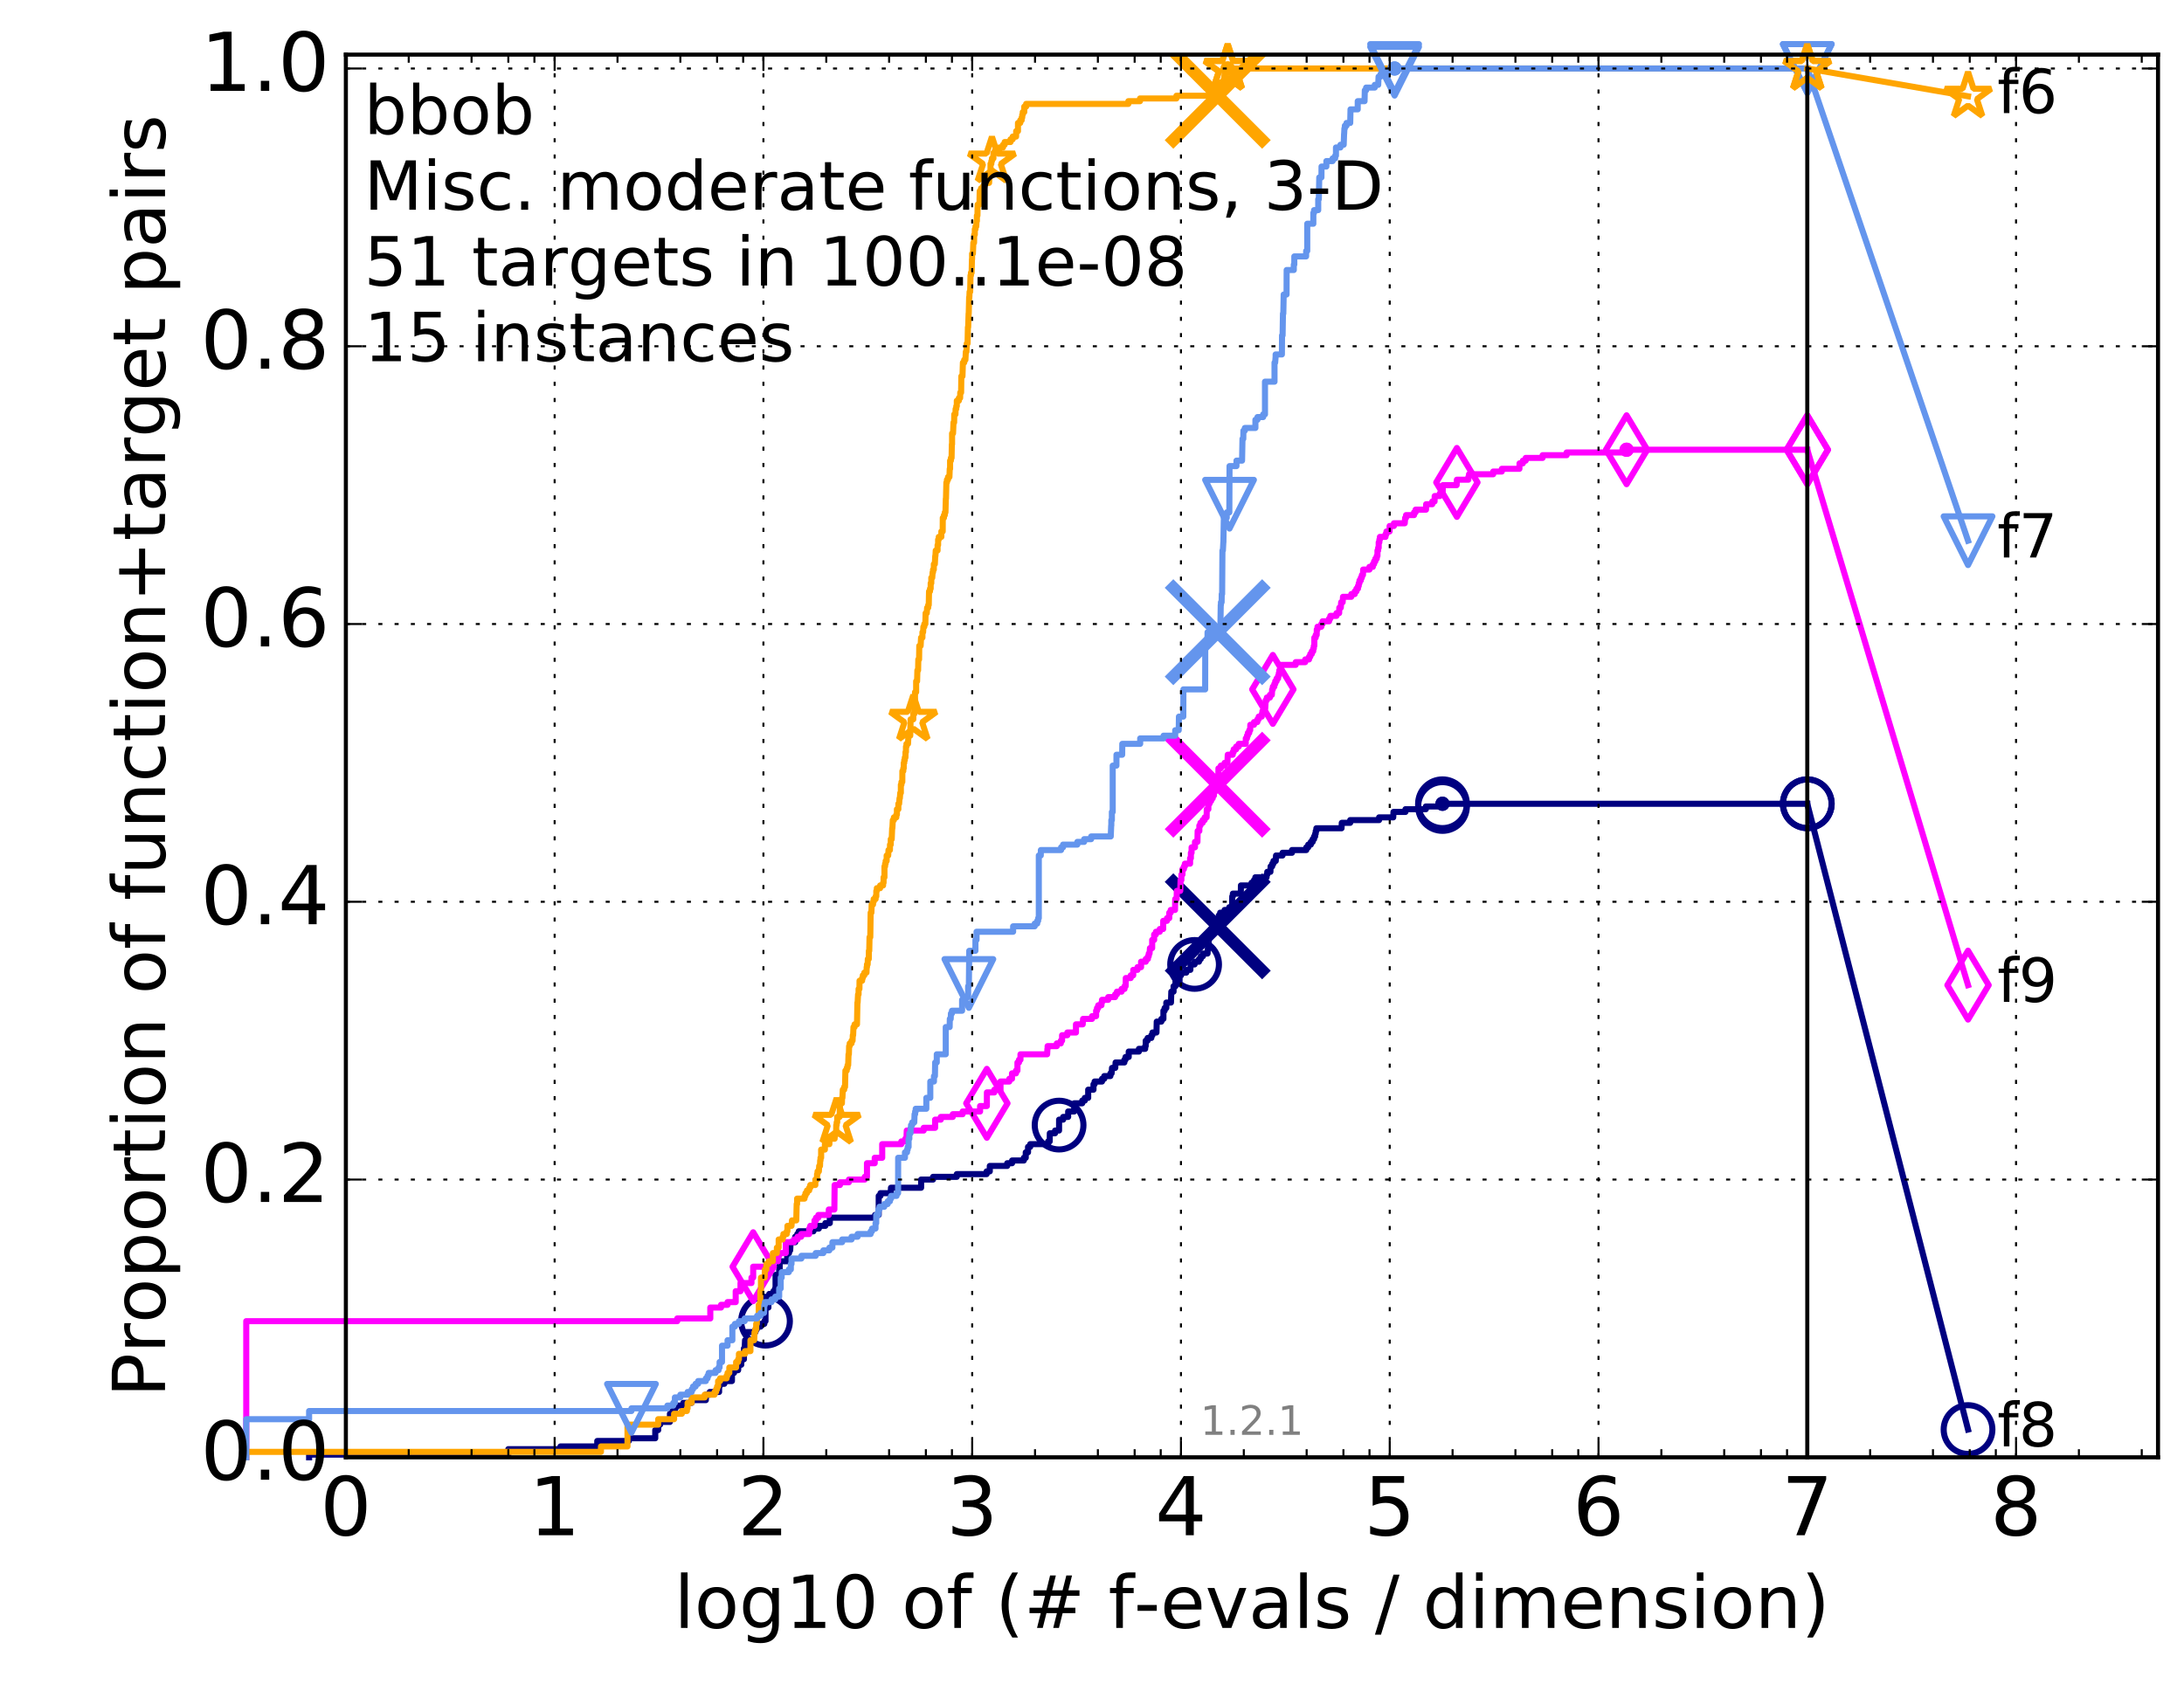 <?xml version="1.0" encoding="utf-8" standalone="no"?>
<!DOCTYPE svg PUBLIC "-//W3C//DTD SVG 1.1//EN"
  "http://www.w3.org/Graphics/SVG/1.1/DTD/svg11.dtd">
<!-- Created with matplotlib (http://matplotlib.org/) -->
<svg height="415pt" version="1.1" viewBox="0 0 538 415" width="538pt" xmlns="http://www.w3.org/2000/svg" xmlns:xlink="http://www.w3.org/1999/xlink">
 <defs>
  <style type="text/css">
*{stroke-linecap:butt;stroke-linejoin:round;stroke-miterlimit:100000;}
  </style>
 </defs>
 <g id="figure_1">
  <g id="patch_1">
   <path d="M 0 415.456 
L 538.8 415.456 
L 538.8 0 
L 0 0 
z
" style="fill:#ffffff;"/>
  </g>
  <g id="axes_1">
   <g id="patch_2">
    <path d="M 85.2 359.056 
L 531.6 359.056 
L 531.6 13.456 
L 85.2 13.456 
z
" style="fill:#ffffff;"/>
   </g>
   <g id="line2d_1">
    <defs>
     <path d="M 0 1.5 
C 0.398 1.5 0.779 1.342 1.061 1.061 
C 1.342 0.779 1.5 0.398 1.5 0 
C 1.5 -0.398 1.342 -0.779 1.061 -1.061 
C 0.779 -1.342 0.398 -1.5 0 -1.5 
C -0.398 -1.5 -0.779 -1.342 -1.061 -1.061 
C -1.342 -0.779 -1.5 -0.398 -1.5 0 
C -1.5 0.398 -1.342 0.779 -1.061 1.061 
C -0.779 1.342 -0.398 1.5 0 1.5 
z
" id="m539b1e605d" style="stroke:#000080;stroke-width:0.5;"/>
    </defs>
    <g>
     <use style="fill:#000080;stroke:#000080;stroke-width:0.5;" x="355.338" xlink:href="#m539b1e605d" y="198.031"/>
     <use style="fill:#000080;stroke:#000080;stroke-width:0.5;" x="355.338" xlink:href="#m539b1e605d" y="198.031"/>
    </g>
   </g>
   <g id="line2d_2">
    <path d="M 76.144 359.056 
L 76.144 358.385 
L 125.219 358.385 
L 125.219 357.044 
L 138.07 357.044 
L 138.07 356.373 
L 147.126 356.373 
L 147.126 355.031 
L 154.906 355.031 
L 154.906 354.36 
L 161.413 354.36 
L 161.413 352.347 
L 162.137 352.347 
L 162.137 351.005 
L 162.608 351.005 
L 162.608 350.334 
L 165.031 350.334 
L 165.031 348.321 
L 165.648 348.321 
L 165.648 347.65 
L 166.249 347.65 
L 166.249 346.979 
L 166.446 346.979 
L 166.446 346.309 
L 168.324 346.309 
L 168.324 345.638 
L 170.387 345.638 
L 170.387 344.967 
L 173.877 344.967 
L 173.877 343.625 
L 174.839 343.625 
L 174.839 342.954 
L 177.139 342.954 
L 177.139 341.612 
L 177.26 341.612 
L 177.26 340.941 
L 178.436 340.941 
L 178.436 340.27 
L 180.302 340.27 
L 180.302 338.257 
L 180.823 338.257 
L 180.823 337.586 
L 181.829 337.586 
L 181.928 336.244 
L 182.603 336.244 
L 182.603 334.903 
L 183.259 334.903 
L 183.259 332.219 
L 183.442 332.219 
L 183.534 330.206 
L 183.985 330.206 
L 183.985 328.193 
L 186.114 328.193 
L 186.114 327.522 
L 186.436 327.522 
L 186.436 326.851 
L 187.377 326.851 
L 187.377 326.18 
L 188.279 326.18 
L 188.279 325.509 
L 188.572 325.509 
L 188.572 322.155 
L 189.288 322.155 
L 189.288 320.813 
L 189.429 320.813 
L 189.499 318.8 
L 190.522 318.8 
L 190.522 318.129 
L 190.918 318.129 
L 190.918 317.458 
L 191.049 317.458 
L 191.049 314.104 
L 191.942 314.104 
L 191.942 312.762 
L 192.067 312.762 
L 192.067 310.749 
L 193.917 310.749 
L 193.917 309.407 
L 194.031 309.407 
L 194.031 308.736 
L 194.371 308.736 
L 194.371 308.065 
L 194.649 308.065 
L 194.76 306.052 
L 195.889 306.052 
L 195.889 304.71 
L 196.407 304.71 
L 196.407 304.039 
L 196.763 304.039 
L 196.763 303.369 
L 200.385 303.369 
L 200.385 302.698 
L 201.717 302.698 
L 201.717 302.027 
L 203.314 302.027 
L 203.314 301.356 
L 204.415 301.356 
L 204.415 300.014 
L 215.565 300.014 
L 215.565 299.343 
L 216.459 299.343 
L 216.459 294.646 
L 216.893 294.646 
L 216.893 293.975 
L 219.408 293.975 
L 219.481 292.634 
L 226.905 292.634 
L 226.905 290.621 
L 229.841 290.621 
L 229.841 289.95 
L 235.689 289.95 
L 235.689 289.279 
L 243.043 289.279 
L 243.043 288.608 
L 243.823 288.608 
L 243.823 287.266 
L 248.111 287.266 
L 248.111 286.595 
L 249.313 286.595 
L 249.313 285.924 
L 252.209 285.924 
L 252.209 285.253 
L 252.68 285.253 
L 252.68 283.911 
L 253.242 283.911 
L 253.242 282.569 
L 253.775 282.569 
L 253.775 281.899 
L 258.192 281.899 
L 258.192 281.228 
L 258.582 281.228 
L 258.607 279.215 
L 259.904 279.215 
L 259.904 278.544 
L 260.884 278.544 
L 260.893 275.86 
L 261.895 275.86 
L 261.895 275.189 
L 263.125 275.189 
L 263.125 273.847 
L 264.614 273.847 
L 264.628 271.834 
L 266.592 271.834 
L 266.592 271.164 
L 267.229 271.164 
L 267.229 270.493 
L 268.06 270.493 
L 268.06 268.48 
L 269.366 268.48 
L 269.366 267.138 
L 269.641 267.138 
L 269.641 266.467 
L 271.466 266.467 
L 271.466 265.796 
L 272.019 265.796 
L 272.019 265.125 
L 273.527 265.125 
L 273.527 264.454 
L 273.831 264.454 
L 273.932 263.112 
L 274.728 263.112 
L 274.812 261.77 
L 276.973 261.77 
L 276.973 261.099 
L 277.255 261.099 
L 277.255 260.429 
L 278.046 260.429 
L 278.046 259.087 
L 280.553 259.087 
L 280.553 258.416 
L 282.097 258.416 
L 282.097 257.745 
L 282.23 257.745 
L 282.23 256.403 
L 282.7 256.403 
L 282.7 255.732 
L 283.618 255.732 
L 283.618 255.061 
L 283.893 255.061 
L 283.893 254.39 
L 284.879 254.39 
L 284.948 251.706 
L 286.087 251.706 
L 286.087 251.035 
L 286.593 251.035 
L 286.593 249.023 
L 286.894 249.023 
L 286.894 248.352 
L 287.308 248.352 
L 287.308 247.01 
L 288.453 247.01 
L 288.538 244.326 
L 289.09 244.326 
L 289.09 242.984 
L 289.565 242.984 
L 289.565 241.642 
L 290.57 241.642 
L 290.57 240.3 
L 290.957 240.3 
L 290.957 239.629 
L 292.235 239.629 
L 292.235 238.958 
L 293.229 238.958 
L 293.294 237.617 
L 294.275 237.617 
L 294.275 236.946 
L 295.357 236.946 
L 295.357 236.275 
L 295.796 236.275 
L 295.796 235.604 
L 296.325 235.604 
L 296.325 234.933 
L 297.469 234.933 
L 297.544 233.591 
L 297.677 233.591 
L 297.778 230.907 
L 298.065 230.907 
L 298.065 230.236 
L 298.306 230.236 
L 298.313 228.894 
L 299.254 228.894 
L 299.254 228.223 
L 300.092 228.223 
L 300.14 226.211 
L 300.228 226.211 
L 300.228 225.54 
L 300.571 225.54 
L 300.571 224.869 
L 301.665 224.869 
L 301.665 224.198 
L 302.805 224.198 
L 302.805 223.527 
L 303.498 223.527 
L 303.551 220.843 
L 303.702 220.843 
L 303.702 220.172 
L 305.659 220.172 
L 305.686 218.159 
L 308.299 218.159 
L 308.299 217.488 
L 308.918 217.488 
L 308.918 216.818 
L 309.237 216.818 
L 309.237 216.147 
L 312.004 216.147 
L 312.004 215.476 
L 312.172 215.476 
L 312.172 214.805 
L 312.952 214.805 
L 312.998 213.463 
L 313.386 213.463 
L 313.386 212.792 
L 313.704 212.792 
L 313.704 212.121 
L 314.272 212.121 
L 314.335 210.779 
L 315.933 210.779 
L 315.933 210.108 
L 318.262 210.108 
L 318.262 209.437 
L 321.792 209.437 
L 321.792 208.766 
L 322.27 208.766 
L 322.27 208.095 
L 322.907 208.095 
L 322.907 207.424 
L 323.358 207.424 
L 323.358 206.753 
L 323.705 206.753 
L 323.705 206.083 
L 323.97 206.083 
L 323.97 205.412 
L 324.111 205.412 
L 324.111 204.741 
L 324.272 204.741 
L 324.272 204.07 
L 330.473 204.07 
L 330.531 202.728 
L 332.603 202.728 
L 332.603 202.057 
L 339.722 202.057 
L 339.722 201.386 
L 343.204 201.386 
L 343.263 200.044 
L 346.215 200.044 
L 346.215 199.373 
L 351.239 199.373 
L 351.239 198.702 
L 355.338 198.702 
L 355.338 198.031 
L 445.2 198.031 
L 445.2 198.031 
" style="fill:none;stroke:#000080;stroke-linecap:square;stroke-width:1.5;"/>
   </g>
   <g id="line2d_3">
    <defs>
     <path d="M 0 6 
C 1.591 6 3.117 5.368 4.243 4.243 
C 5.368 3.117 6 1.591 6 0 
C 6 -1.591 5.368 -3.117 4.243 -4.243 
C 3.117 -5.368 1.591 -6 0 -6 
C -1.591 -6 -3.117 -5.368 -4.243 -4.243 
C -5.368 -3.117 -6 -1.591 -6 0 
C -6 1.591 -5.368 3.117 -4.243 4.243 
C -3.117 5.368 -1.591 6 0 6 
z
" id="md8302dc1b3" style="stroke:#000080;stroke-width:1.5;"/>
    </defs>
    <g>
     <use style="fill:none;stroke:#000080;stroke-width:1.5;" x="188.572" xlink:href="#md8302dc1b3" y="325.509"/>
     <use style="fill:none;stroke:#000080;stroke-width:1.5;" x="260.893" xlink:href="#md8302dc1b3" y="277.202"/>
     <use style="fill:none;stroke:#000080;stroke-width:1.5;" x="294.275" xlink:href="#md8302dc1b3" y="237.617"/>
     <use style="fill:none;stroke:#000080;stroke-width:1.5;" x="355.338" xlink:href="#md8302dc1b3" y="198.702"/>
     <use style="fill:none;stroke:#000080;stroke-width:1.5;" x="355.338" xlink:href="#md8302dc1b3" y="198.031"/>
     <use style="fill:none;stroke:#000080;stroke-width:1.5;" x="445.2" xlink:href="#md8302dc1b3" y="198.031"/>
    </g>
   </g>
   <g id="line2d_4"/>
   <g id="line2d_5">
    <path clip-path="url(#pd5be833239)" d="M 299.971 228.223 
" style="fill:none;stroke:#000080;stroke-linecap:square;"/>
    <defs>
     <path d="M -12 12 
L 12 -12 
M -12 -12 
L 12 12 
" id="m8c6d3a289e" style="stroke:#000080;stroke-width:3.0;"/>
    </defs>
    <g clip-path="url(#pd5be833239)">
     <use style="fill:#000080;stroke:#000080;stroke-width:3.0;" x="299.971" xlink:href="#m8c6d3a289e" y="228.223"/>
    </g>
   </g>
   <g id="line2d_6">
    <defs>
     <path d="M 0 1.5 
C 0.398 1.5 0.779 1.342 1.061 1.061 
C 1.342 0.779 1.5 0.398 1.5 0 
C 1.5 -0.398 1.342 -0.779 1.061 -1.061 
C 0.779 -1.342 0.398 -1.5 0 -1.5 
C -0.398 -1.5 -0.779 -1.342 -1.061 -1.061 
C -1.342 -0.779 -1.5 -0.398 -1.5 0 
C -1.5 0.398 -1.342 0.779 -1.061 1.061 
C -0.779 1.342 -0.398 1.5 0 1.5 
z
" id="mf701408163" style="stroke:#ff00ff;stroke-width:0.5;"/>
    </defs>
    <g>
     <use style="fill:#ff00ff;stroke:#ff00ff;stroke-width:0.5;" x="400.689" xlink:href="#mf701408163" y="110.809"/>
     <use style="fill:#ff00ff;stroke:#ff00ff;stroke-width:0.5;" x="400.689" xlink:href="#mf701408163" y="110.809"/>
    </g>
   </g>
   <g id="line2d_7">
    <path d="M 60.662 359.056 
L 60.662 325.509 
L 166.834 325.509 
L 166.834 324.839 
L 174.973 324.839 
L 174.973 322.155 
L 177.619 322.155 
L 177.619 321.484 
L 179.223 321.484 
L 179.223 320.813 
L 181.231 320.813 
L 181.231 318.129 
L 182.412 318.129 
L 182.412 316.116 
L 185.117 316.116 
L 185.117 314.774 
L 185.538 314.774 
L 185.538 312.091 
L 190.186 312.091 
L 190.186 310.749 
L 191.691 310.749 
L 191.691 309.407 
L 191.942 309.407 
L 191.942 308.736 
L 193.571 308.736 
L 193.571 306.052 
L 195.572 306.052 
L 195.572 305.381 
L 196.459 305.381 
L 196.459 304.71 
L 197.36 304.71 
L 197.36 304.039 
L 199.332 304.039 
L 199.332 302.698 
L 199.6 302.698 
L 199.6 302.027 
L 200.641 302.027 
L 200.641 300.685 
L 201.019 300.685 
L 201.019 300.014 
L 201.595 300.014 
L 201.595 299.343 
L 204.163 299.343 
L 204.163 298.001 
L 205.532 298.001 
L 205.6 291.963 
L 206.918 291.963 
L 206.918 291.292 
L 209.11 291.292 
L 209.11 290.621 
L 213.013 290.621 
L 213.013 289.95 
L 213.566 289.95 
L 213.566 286.595 
L 215.478 286.595 
L 215.478 285.253 
L 217.319 285.253 
L 217.319 281.899 
L 222.028 281.899 
L 222.028 281.228 
L 222.999 281.228 
L 222.999 280.557 
L 223.293 280.557 
L 223.37 278.544 
L 227.536 278.544 
L 227.536 277.873 
L 230.351 277.873 
L 230.351 275.86 
L 231.752 275.86 
L 231.752 275.189 
L 234.706 275.189 
L 234.706 274.518 
L 237.132 274.518 
L 237.132 273.847 
L 241.431 273.847 
L 241.431 272.505 
L 243.1 272.505 
L 243.113 269.151 
L 244.941 269.151 
L 244.941 268.48 
L 246.463 268.48 
L 246.463 266.467 
L 248.626 266.467 
L 248.626 265.796 
L 249.293 265.796 
L 249.293 264.454 
L 250.27 264.454 
L 250.27 263.783 
L 250.634 263.783 
L 250.634 261.77 
L 251.02 261.77 
L 251.02 261.099 
L 251.381 261.099 
L 251.381 259.758 
L 257.949 259.758 
L 258.021 258.416 
L 258.066 258.416 
L 258.066 257.745 
L 260.329 257.745 
L 260.329 257.074 
L 261.32 257.074 
L 261.32 256.403 
L 261.631 256.403 
L 261.631 255.061 
L 262.925 255.061 
L 262.925 254.39 
L 265.049 254.39 
L 265.049 252.377 
L 266.714 252.377 
L 266.801 251.035 
L 269.005 251.035 
L 269.005 250.364 
L 270.013 250.364 
L 270.013 249.023 
L 270.234 249.023 
L 270.234 248.352 
L 270.536 248.352 
L 270.536 247.681 
L 271.33 247.681 
L 271.33 247.01 
L 271.459 247.01 
L 271.459 246.339 
L 272.988 246.339 
L 272.988 245.668 
L 274.697 245.668 
L 274.697 244.997 
L 275.139 244.997 
L 275.139 244.326 
L 276.29 244.326 
L 276.29 243.655 
L 277.011 243.655 
L 277.011 242.984 
L 277.284 242.984 
L 277.325 240.971 
L 278.547 240.971 
L 278.547 240.3 
L 279.16 240.3 
L 279.16 238.958 
L 280.208 238.958 
L 280.208 238.288 
L 281.088 238.288 
L 281.088 236.946 
L 282.243 236.946 
L 282.243 236.275 
L 282.772 236.275 
L 282.772 235.604 
L 282.981 235.604 
L 282.981 234.933 
L 283.176 234.933 
L 283.276 233.591 
L 283.823 233.591 
L 283.823 231.578 
L 284.309 231.578 
L 284.309 230.236 
L 284.746 230.236 
L 284.746 229.565 
L 285.687 229.565 
L 285.687 228.894 
L 286.532 228.894 
L 286.543 226.882 
L 287.468 226.882 
L 287.468 226.211 
L 288.032 226.211 
L 288.032 224.869 
L 288.388 224.869 
L 288.388 224.198 
L 289.451 224.198 
L 289.491 221.514 
L 289.849 221.514 
L 289.893 219.501 
L 290.736 219.501 
L 290.825 216.818 
L 291.022 216.818 
L 291.022 215.476 
L 291.283 215.476 
L 291.283 214.134 
L 291.635 214.134 
L 291.635 213.463 
L 291.882 213.463 
L 291.882 212.792 
L 293.161 212.792 
L 293.161 211.45 
L 293.358 211.45 
L 293.358 210.108 
L 293.533 210.108 
L 293.533 208.766 
L 294.364 208.766 
L 294.364 207.424 
L 294.973 207.424 
L 295.024 204.741 
L 295.443 204.741 
L 295.443 203.399 
L 295.712 203.399 
L 295.712 202.728 
L 296.258 202.728 
L 296.258 202.057 
L 296.75 202.057 
L 296.75 201.386 
L 297.233 201.386 
L 297.272 199.373 
L 297.667 199.373 
L 297.676 198.031 
L 297.958 198.031 
L 297.958 197.36 
L 298.339 197.36 
L 298.339 196.689 
L 298.73 196.689 
L 298.73 196.018 
L 299.033 196.018 
L 299.095 194.677 
L 299.497 194.677 
L 299.499 193.335 
L 300.104 193.335 
L 300.147 189.309 
L 300.734 189.309 
L 300.734 188.638 
L 301.656 188.638 
L 301.656 187.967 
L 302.358 187.967 
L 302.443 185.954 
L 303.662 185.954 
L 303.662 185.283 
L 303.907 185.283 
L 303.907 184.613 
L 304.514 184.613 
L 304.514 183.942 
L 305.154 183.942 
L 305.154 183.271 
L 306.873 183.271 
L 306.884 181.929 
L 307.17 181.929 
L 307.17 181.258 
L 307.388 181.258 
L 307.388 180.587 
L 307.736 180.587 
L 307.736 179.916 
L 307.972 179.916 
L 307.997 178.574 
L 308.911 178.574 
L 308.911 177.903 
L 309.733 177.903 
L 309.733 177.232 
L 310.065 177.232 
L 310.065 176.561 
L 310.822 176.561 
L 310.822 175.89 
L 310.977 175.89 
L 310.977 175.219 
L 311.321 175.219 
L 311.321 174.548 
L 311.671 174.548 
L 311.78 172.536 
L 312.064 172.536 
L 312.064 171.865 
L 312.824 171.865 
L 312.824 171.194 
L 313.303 171.194 
L 313.379 169.852 
L 313.547 169.852 
L 313.547 169.181 
L 313.909 169.181 
L 313.909 168.51 
L 314.137 168.51 
L 314.137 167.839 
L 314.469 167.839 
L 314.469 167.168 
L 314.841 167.168 
L 314.841 166.497 
L 315.025 166.497 
L 315.025 165.826 
L 315.138 165.826 
L 315.138 165.155 
L 315.534 165.155 
L 315.534 163.813 
L 319.176 163.813 
L 319.176 163.143 
L 321.521 163.143 
L 321.521 162.472 
L 322.461 162.472 
L 322.461 161.801 
L 322.771 161.801 
L 322.771 161.13 
L 323.148 161.13 
L 323.148 160.459 
L 323.491 160.459 
L 323.491 159.788 
L 323.645 159.788 
L 323.645 159.117 
L 323.769 159.117 
L 323.769 157.104 
L 324.103 157.104 
L 324.103 156.433 
L 324.352 156.433 
L 324.37 155.091 
L 324.553 155.091 
L 324.553 154.42 
L 325.488 154.42 
L 325.488 153.749 
L 325.79 153.749 
L 325.79 153.078 
L 327.407 153.078 
L 327.407 152.408 
L 327.714 152.408 
L 327.714 151.737 
L 329.227 151.737 
L 329.227 151.066 
L 329.885 151.066 
L 329.921 149.724 
L 330.289 149.724 
L 330.38 148.382 
L 330.746 148.382 
L 330.83 147.04 
L 332.873 147.04 
L 332.873 146.369 
L 333.729 146.369 
L 333.729 145.698 
L 334.14 145.698 
L 334.14 145.027 
L 334.521 145.027 
L 334.521 144.356 
L 334.712 144.356 
L 334.712 143.685 
L 334.891 143.685 
L 334.891 143.014 
L 335.223 143.014 
L 335.223 142.343 
L 335.477 142.343 
L 335.477 141.673 
L 335.748 141.673 
L 335.793 140.331 
L 337.343 140.331 
L 337.343 139.66 
L 338.181 139.66 
L 338.181 138.989 
L 338.483 138.989 
L 338.483 138.318 
L 338.799 138.318 
L 338.799 137.647 
L 339.138 137.647 
L 339.138 136.976 
L 339.32 136.976 
L 339.32 135.634 
L 339.487 135.634 
L 339.487 134.963 
L 339.624 134.963 
L 339.624 133.621 
L 339.788 133.621 
L 339.788 132.95 
L 339.921 132.95 
L 339.921 132.279 
L 341.301 132.279 
L 341.301 131.608 
L 341.534 131.608 
L 341.534 130.938 
L 342.314 130.938 
L 342.314 129.596 
L 343.374 129.596 
L 343.374 128.925 
L 346.039 128.925 
L 346.141 127.583 
L 346.364 127.583 
L 346.364 126.912 
L 348.338 126.912 
L 348.338 126.241 
L 348.712 126.241 
L 348.712 125.57 
L 351.278 125.57 
L 351.315 124.228 
L 352.823 124.228 
L 352.823 123.557 
L 353.385 123.557 
L 353.418 122.215 
L 354.687 122.215 
L 354.687 121.544 
L 355.371 121.544 
L 355.437 119.532 
L 358.828 119.532 
L 358.885 118.19 
L 361.71 118.19 
L 361.71 117.519 
L 361.871 117.519 
L 361.871 116.848 
L 367.828 116.848 
L 367.828 116.177 
L 369.95 116.177 
L 369.95 115.506 
L 374.289 115.506 
L 374.318 114.164 
L 375.138 114.164 
L 375.138 113.493 
L 375.837 113.493 
L 375.837 112.822 
L 379.998 112.822 
L 379.998 112.151 
L 385.918 112.151 
L 385.918 111.48 
L 400.689 111.48 
L 400.689 110.809 
L 445.2 110.809 
L 445.2 110.809 
" style="fill:none;stroke:#ff00ff;stroke-linecap:square;stroke-width:1.5;"/>
   </g>
   <g id="line2d_8">
    <defs>
     <path d="M -0 8.485 
L 5.091 0 
L 0 -8.485 
L -5.091 -0 
z
" id="mffa140cbc2" style="stroke:#ff00ff;stroke-linejoin:miter;stroke-width:1.5;"/>
    </defs>
    <g>
     <use style="fill:none;stroke:#ff00ff;stroke-linejoin:miter;stroke-width:1.5;" x="185.538" xlink:href="#mffa140cbc2" y="312.091"/>
     <use style="fill:none;stroke:#ff00ff;stroke-linejoin:miter;stroke-width:1.5;" x="243.1" xlink:href="#mffa140cbc2" y="271.834"/>
     <use style="fill:none;stroke:#ff00ff;stroke-linejoin:miter;stroke-width:1.5;" x="313.547" xlink:href="#mffa140cbc2" y="169.852"/>
     <use style="fill:none;stroke:#ff00ff;stroke-linejoin:miter;stroke-width:1.5;" x="358.885" xlink:href="#mffa140cbc2" y="118.861"/>
     <use style="fill:none;stroke:#ff00ff;stroke-linejoin:miter;stroke-width:1.5;" x="400.689" xlink:href="#mffa140cbc2" y="110.809"/>
     <use style="fill:none;stroke:#ff00ff;stroke-linejoin:miter;stroke-width:1.5;" x="445.2" xlink:href="#mffa140cbc2" y="110.809"/>
    </g>
   </g>
   <g id="line2d_9"/>
   <g id="line2d_10">
    <path clip-path="url(#pd5be833239)" d="M 299.971 193.335 
" style="fill:none;stroke:#ff00ff;stroke-linecap:square;"/>
    <defs>
     <path d="M -12 12 
L 12 -12 
M -12 -12 
L 12 12 
" id="m46cef0e404" style="stroke:#ff00ff;stroke-width:3.0;"/>
    </defs>
    <g clip-path="url(#pd5be833239)">
     <use style="fill:#ff00ff;stroke:#ff00ff;stroke-width:3.0;" x="299.971" xlink:href="#m46cef0e404" y="193.335"/>
    </g>
   </g>
   <g id="line2d_11">
    <defs>
     <path d="M 0 1.5 
C 0.398 1.5 0.779 1.342 1.061 1.061 
C 1.342 0.779 1.5 0.398 1.5 0 
C 1.5 -0.398 1.342 -0.779 1.061 -1.061 
C 0.779 -1.342 0.398 -1.5 0 -1.5 
C -0.398 -1.5 -0.779 -1.342 -1.061 -1.061 
C -1.342 -0.779 -1.5 -0.398 -1.5 0 
C -1.5 0.398 -1.342 0.779 -1.061 1.061 
C -0.779 1.342 -0.398 1.5 0 1.5 
z
" id="m279c721297" style="stroke:#ffa500;stroke-width:0.5;"/>
    </defs>
    <g>
     <use style="fill:#ffa500;stroke:#ffa500;stroke-width:0.5;" x="302.431" xlink:href="#m279c721297" y="16.878"/>
     <use style="fill:#ffa500;stroke:#ffa500;stroke-width:0.5;" x="302.431" xlink:href="#m279c721297" y="16.878"/>
    </g>
   </g>
   <g id="line2d_12">
    <path d="M 60.662 359.056 
L 60.662 357.714 
L 148.038 357.714 
L 148.038 356.373 
L 154.575 356.373 
L 154.575 351.005 
L 162.137 351.005 
L 162.137 349.663 
L 166.051 349.663 
L 166.051 348.321 
L 167.961 348.321 
L 167.961 347.65 
L 169.207 347.65 
L 169.207 346.979 
L 169.379 346.979 
L 169.379 345.638 
L 170.387 345.638 
L 170.387 344.296 
L 173.594 344.296 
L 173.594 343.625 
L 176.019 343.625 
L 176.019 342.954 
L 176.398 342.954 
L 176.398 342.283 
L 176.648 342.283 
L 176.648 341.612 
L 176.895 341.612 
L 176.895 340.27 
L 177.38 340.27 
L 177.38 339.599 
L 179.001 339.599 
L 179.001 338.928 
L 179.223 338.928 
L 179.223 338.257 
L 179.661 338.257 
L 179.661 336.915 
L 181.332 336.915 
L 181.332 335.574 
L 181.829 335.574 
L 181.829 334.903 
L 182.025 334.903 
L 182.025 333.561 
L 183.534 333.561 
L 183.534 332.89 
L 184.861 332.89 
L 184.861 330.206 
L 185.786 330.206 
L 185.869 328.193 
L 186.032 328.193 
L 186.032 327.522 
L 186.276 327.522 
L 186.276 326.18 
L 186.436 326.18 
L 186.436 324.839 
L 186.596 324.839 
L 186.596 324.168 
L 186.911 324.168 
L 186.911 321.484 
L 187.3 321.484 
L 187.3 318.129 
L 187.453 318.129 
L 187.453 314.774 
L 188.353 314.774 
L 188.426 312.762 
L 188.79 312.762 
L 188.79 311.42 
L 189.359 311.42 
L 189.359 310.749 
L 190.388 310.749 
L 190.388 308.736 
L 191.372 308.736 
L 191.372 307.394 
L 191.817 307.394 
L 191.817 305.381 
L 192.802 305.381 
L 192.802 304.71 
L 192.981 304.71 
L 192.981 304.039 
L 193.802 304.039 
L 193.802 303.369 
L 193.974 303.369 
L 193.974 302.027 
L 194.98 302.027 
L 195.088 300.685 
L 196.15 300.685 
L 196.253 296.659 
L 196.356 296.659 
L 196.356 295.317 
L 198.179 295.317 
L 198.179 294.646 
L 198.415 294.646 
L 198.415 293.975 
L 198.786 293.975 
L 198.786 293.304 
L 199.332 293.304 
L 199.332 292.634 
L 199.6 292.634 
L 199.6 291.963 
L 200.852 291.963 
L 200.852 290.621 
L 201.268 290.621 
L 201.268 289.279 
L 201.391 289.279 
L 201.391 288.608 
L 201.717 288.608 
L 201.797 287.266 
L 201.998 287.266 
L 202.038 285.924 
L 202.117 285.924 
L 202.117 285.253 
L 202.275 285.253 
L 202.275 283.24 
L 203.201 283.24 
L 203.201 281.899 
L 204.307 281.899 
L 204.343 280.557 
L 205.6 280.557 
L 205.6 279.886 
L 205.735 279.886 
L 205.735 279.215 
L 205.97 279.215 
L 206.003 277.202 
L 206.103 277.202 
L 206.103 276.531 
L 206.235 276.531 
L 206.235 275.189 
L 206.822 275.189 
L 206.918 271.834 
L 207.393 271.834 
L 207.424 270.493 
L 207.518 270.493 
L 207.611 268.48 
L 207.95 268.48 
L 207.95 267.809 
L 208.162 267.809 
L 208.253 263.783 
L 208.582 263.783 
L 208.582 263.112 
L 208.789 263.112 
L 208.789 262.441 
L 208.936 262.441 
L 209.023 259.758 
L 209.11 259.758 
L 209.168 257.745 
L 209.313 257.745 
L 209.313 257.074 
L 209.768 257.074 
L 209.768 256.403 
L 210.02 256.403 
L 210.076 255.061 
L 210.159 255.061 
L 210.242 253.048 
L 210.516 253.048 
L 210.516 252.377 
L 211.107 252.377 
L 211.213 247.01 
L 211.266 247.01 
L 211.371 244.997 
L 211.501 244.997 
L 211.501 243.655 
L 211.709 243.655 
L 211.735 241.642 
L 212.37 241.642 
L 212.37 240.971 
L 212.545 240.971 
L 212.545 240.3 
L 212.915 240.3 
L 212.915 239.629 
L 213.447 239.629 
L 213.495 238.288 
L 213.566 238.288 
L 213.566 237.617 
L 213.732 237.617 
L 213.779 236.275 
L 214.013 236.275 
L 214.036 234.262 
L 214.129 234.262 
L 214.199 230.907 
L 214.383 230.907 
L 214.474 224.869 
L 214.656 224.869 
L 214.724 222.856 
L 215.059 222.856 
L 215.059 222.185 
L 215.214 222.185 
L 215.214 221.514 
L 215.695 221.514 
L 215.695 220.843 
L 215.867 220.843 
L 215.867 219.501 
L 215.995 219.501 
L 215.995 218.83 
L 216.811 218.83 
L 216.811 218.159 
L 217.539 218.159 
L 217.539 217.488 
L 217.658 217.488 
L 217.658 216.147 
L 217.875 216.147 
L 217.875 213.463 
L 218.031 213.463 
L 218.031 212.792 
L 218.167 212.792 
L 218.167 212.121 
L 218.417 212.121 
L 218.417 210.779 
L 218.796 210.779 
L 218.871 209.437 
L 219.224 209.437 
L 219.242 208.095 
L 219.426 208.095 
L 219.426 206.753 
L 219.662 206.753 
L 219.771 204.07 
L 219.825 204.07 
L 219.932 202.057 
L 220.198 202.057 
L 220.198 201.386 
L 220.791 201.386 
L 220.791 200.715 
L 220.945 200.715 
L 220.945 199.373 
L 221.301 199.373 
L 221.301 198.031 
L 221.485 198.031 
L 221.585 196.689 
L 221.667 196.689 
L 221.766 195.348 
L 221.914 195.348 
L 221.914 193.335 
L 222.061 193.335 
L 222.061 192.664 
L 222.271 192.664 
L 222.287 189.98 
L 222.511 189.98 
L 222.511 189.309 
L 222.622 189.309 
L 222.622 187.967 
L 222.749 187.967 
L 222.749 187.296 
L 222.89 187.296 
L 222.89 186.625 
L 223.046 186.625 
L 223.061 185.283 
L 223.17 185.283 
L 223.17 183.942 
L 223.293 183.942 
L 223.293 183.271 
L 223.674 183.271 
L 223.78 181.258 
L 224.226 181.258 
L 224.315 177.232 
L 224.98 177.232 
L 224.98 175.89 
L 225.235 175.89 
L 225.235 173.878 
L 225.376 173.878 
L 225.404 170.523 
L 225.682 170.523 
L 225.682 167.839 
L 225.915 167.839 
L 225.984 165.155 
L 226.16 165.155 
L 226.214 162.472 
L 226.402 162.472 
L 226.455 159.117 
L 226.787 159.117 
L 226.891 157.104 
L 227.229 157.104 
L 227.229 155.762 
L 227.396 155.762 
L 227.46 154.42 
L 227.688 154.42 
L 227.688 153.749 
L 227.939 153.749 
L 228.014 151.066 
L 228.299 151.066 
L 228.384 149.724 
L 228.652 149.724 
L 228.652 149.053 
L 228.785 149.053 
L 228.857 145.698 
L 229.095 145.698 
L 229.095 145.027 
L 229.26 145.027 
L 229.26 143.685 
L 229.413 143.685 
L 229.413 142.343 
L 229.645 142.343 
L 229.738 141.002 
L 229.841 141.002 
L 229.841 140.331 
L 230.035 140.331 
L 230.035 138.989 
L 230.284 138.989 
L 230.385 136.976 
L 230.43 136.976 
L 230.508 135.634 
L 230.959 135.634 
L 230.959 134.292 
L 231.09 134.292 
L 231.09 132.95 
L 231.252 132.95 
L 231.252 132.279 
L 231.889 132.279 
L 231.889 130.938 
L 232.221 130.938 
L 232.241 127.583 
L 232.528 127.583 
L 232.528 126.912 
L 232.74 126.912 
L 232.74 126.241 
L 232.901 126.241 
L 232.991 122.886 
L 233.03 122.886 
L 233.13 118.861 
L 233.268 118.861 
L 233.268 118.19 
L 233.532 118.19 
L 233.532 117.519 
L 233.879 117.519 
L 233.955 115.506 
L 234.041 115.506 
L 234.041 113.493 
L 234.24 113.493 
L 234.24 112.822 
L 234.409 112.822 
L 234.474 109.468 
L 234.53 109.468 
L 234.53 106.784 
L 234.77 106.784 
L 234.88 104.1 
L 235.035 104.1 
L 235.071 102.087 
L 235.36 102.087 
L 235.405 100.745 
L 235.565 100.745 
L 235.565 100.074 
L 235.698 100.074 
L 235.698 98.733 
L 236.203 98.733 
L 236.203 98.062 
L 236.512 98.062 
L 236.546 96.72 
L 236.757 96.72 
L 236.816 92.694 
L 237.091 92.694 
L 237.199 89.339 
L 237.518 89.339 
L 237.518 88.668 
L 237.817 88.668 
L 237.921 86.656 
L 238.072 86.656 
L 238.151 84.643 
L 238.348 84.643 
L 238.434 80.617 
L 238.496 80.617 
L 238.605 77.263 
L 238.636 77.263 
L 238.736 73.237 
L 238.79 73.237 
L 238.844 71.895 
L 238.989 71.895 
L 239.072 67.869 
L 239.178 67.869 
L 239.178 67.198 
L 239.351 67.198 
L 239.426 63.844 
L 239.463 63.844 
L 239.463 62.502 
L 239.664 62.502 
L 239.767 59.818 
L 239.943 59.818 
L 239.979 57.805 
L 240.131 57.805 
L 240.131 56.463 
L 240.304 56.463 
L 240.304 55.793 
L 240.49 55.793 
L 240.561 54.451 
L 240.646 54.451 
L 240.646 53.109 
L 240.78 53.109 
L 240.829 50.425 
L 241.267 50.425 
L 241.342 47.07 
L 241.662 47.07 
L 241.662 46.399 
L 242.242 46.399 
L 242.242 45.728 
L 242.503 45.728 
L 242.503 45.058 
L 243.651 45.058 
L 243.762 43.045 
L 243.848 43.045 
L 243.848 42.374 
L 244 42.374 
L 244 40.361 
L 244.206 40.361 
L 244.206 39.69 
L 244.35 39.69 
L 244.35 39.019 
L 244.713 39.019 
L 244.713 37.677 
L 245.121 37.677 
L 245.121 37.006 
L 246.144 37.006 
L 246.144 36.335 
L 247.075 36.335 
L 247.075 35.664 
L 247.485 35.664 
L 247.485 34.993 
L 248.926 34.993 
L 248.926 34.323 
L 249.466 34.323 
L 249.466 33.652 
L 250.302 33.652 
L 250.325 32.31 
L 250.765 32.31 
L 250.765 30.297 
L 251.324 30.297 
L 251.324 29.626 
L 251.672 29.626 
L 251.672 28.955 
L 251.814 28.955 
L 251.814 28.284 
L 251.942 28.284 
L 251.942 27.613 
L 252.314 27.613 
L 252.314 26.271 
L 252.775 26.271 
L 252.775 25.6 
L 277.956 25.6 
L 277.956 24.929 
L 280.827 24.929 
L 280.827 24.258 
L 289.797 24.258 
L 289.797 23.588 
L 300.693 23.588 
L 300.693 22.917 
L 300.913 22.917 
L 300.913 22.246 
L 301.044 22.246 
L 301.044 21.575 
L 301.358 21.575 
L 301.36 20.233 
L 301.476 20.233 
L 301.565 18.891 
L 301.65 18.891 
L 301.65 17.549 
L 302.431 17.549 
L 302.431 16.878 
L 445.2 16.878 
L 445.2 16.878 
" style="fill:none;stroke:#ffa500;stroke-linecap:square;stroke-width:1.5;"/>
   </g>
   <g id="line2d_13">
    <defs>
     <path d="M 0 -6 
L -1.347 -1.854 
L -5.706 -1.854 
L -2.18 0.708 
L -3.527 4.854 
L -0 2.292 
L 3.527 4.854 
L 2.18 0.708 
L 5.706 -1.854 
L 1.347 -1.854 
z
" id="macf0e2e8e6" style="stroke:#ffa500;stroke-linejoin:bevel;stroke-width:1.5;"/>
    </defs>
    <g>
     <use style="fill:none;stroke:#ffa500;stroke-linejoin:bevel;stroke-width:1.5;" x="206.103" xlink:href="#macf0e2e8e6" y="276.531"/>
     <use style="fill:none;stroke:#ffa500;stroke-linejoin:bevel;stroke-width:1.5;" x="224.98" xlink:href="#macf0e2e8e6" y="177.232"/>
     <use style="fill:none;stroke:#ffa500;stroke-linejoin:bevel;stroke-width:1.5;" x="244.35" xlink:href="#macf0e2e8e6" y="39.69"/>
     <use style="fill:none;stroke:#ffa500;stroke-linejoin:bevel;stroke-width:1.5;" x="302.431" xlink:href="#macf0e2e8e6" y="16.878"/>
     <use style="fill:none;stroke:#ffa500;stroke-linejoin:bevel;stroke-width:1.5;" x="302.431" xlink:href="#macf0e2e8e6" y="16.878"/>
     <use style="fill:none;stroke:#ffa500;stroke-linejoin:bevel;stroke-width:1.5;" x="445.2" xlink:href="#macf0e2e8e6" y="16.878"/>
    </g>
   </g>
   <g id="line2d_14"/>
   <g id="line2d_15">
    <path clip-path="url(#pd5be833239)" d="M 299.971 23.588 
" style="fill:none;stroke:#ffa500;stroke-linecap:square;"/>
    <defs>
     <path d="M -12 12 
L 12 -12 
M -12 -12 
L 12 12 
" id="me58a7aeb74" style="stroke:#ffa500;stroke-width:3.0;"/>
    </defs>
    <g clip-path="url(#pd5be833239)">
     <use style="fill:#ffa500;stroke:#ffa500;stroke-width:3.0;" x="299.971" xlink:href="#me58a7aeb74" y="23.588"/>
    </g>
   </g>
   <g id="line2d_16">
    <defs>
     <path d="M 0 1.5 
C 0.398 1.5 0.779 1.342 1.061 1.061 
C 1.342 0.779 1.5 0.398 1.5 0 
C 1.5 -0.398 1.342 -0.779 1.061 -1.061 
C 0.779 -1.342 0.398 -1.5 0 -1.5 
C -0.398 -1.5 -0.779 -1.342 -1.061 -1.061 
C -1.342 -0.779 -1.5 -0.398 -1.5 0 
C -1.5 0.398 -1.342 0.779 -1.061 1.061 
C -0.779 1.342 -0.398 1.5 0 1.5 
z
" id="m1024fbeec6" style="stroke:#6495ed;stroke-width:0.5;"/>
    </defs>
    <g>
     <use style="fill:#6495ed;stroke:#6495ed;stroke-width:0.5;" x="343.541" xlink:href="#m1024fbeec6" y="16.878"/>
     <use style="fill:#6495ed;stroke:#6495ed;stroke-width:0.5;" x="343.541" xlink:href="#m1024fbeec6" y="16.878"/>
    </g>
   </g>
   <g id="line2d_17">
    <path d="M 60.662 359.056 
L 60.662 349.663 
L 76.144 349.663 
L 76.144 347.65 
L 155.553 347.65 
L 155.553 346.979 
L 164.395 346.979 
L 164.395 346.309 
L 165.85 346.309 
L 165.85 345.638 
L 166.249 345.638 
L 166.249 344.296 
L 167.592 344.296 
L 167.592 343.625 
L 169.379 343.625 
L 169.379 342.954 
L 170.387 342.954 
L 170.387 342.283 
L 170.713 342.283 
L 170.713 341.612 
L 171.351 341.612 
L 171.351 340.941 
L 171.972 340.941 
L 171.972 340.27 
L 173.877 340.27 
L 173.877 339.599 
L 174.295 339.599 
L 174.295 338.928 
L 174.569 338.928 
L 174.569 338.257 
L 176.272 338.257 
L 176.272 337.586 
L 177.017 337.586 
L 177.017 336.915 
L 177.26 336.915 
L 177.26 335.574 
L 177.855 335.574 
L 177.855 331.548 
L 179.223 331.548 
L 179.223 330.206 
L 180.408 330.206 
L 180.408 326.851 
L 181.028 326.851 
L 181.028 326.18 
L 182.025 326.18 
L 182.025 325.509 
L 183.442 325.509 
L 183.442 324.839 
L 186.516 324.839 
L 186.516 324.168 
L 187.377 324.168 
L 187.377 323.497 
L 188.206 323.497 
L 188.279 321.484 
L 188.426 321.484 
L 188.426 320.813 
L 190.05 320.813 
L 190.05 320.142 
L 190.984 320.142 
L 190.984 319.471 
L 191.942 319.471 
L 191.942 317.458 
L 192.315 317.458 
L 192.315 314.774 
L 192.559 314.774 
L 192.559 313.433 
L 194.314 313.433 
L 194.314 312.762 
L 194.815 312.762 
L 194.815 311.42 
L 194.98 311.42 
L 194.98 310.078 
L 197.409 310.078 
L 197.409 309.407 
L 200.936 309.407 
L 200.936 308.736 
L 202.82 308.736 
L 202.82 308.065 
L 204.307 308.065 
L 204.307 307.394 
L 205.05 307.394 
L 205.05 306.052 
L 207.455 306.052 
L 207.455 305.381 
L 209.768 305.381 
L 209.768 304.71 
L 211.266 304.71 
L 211.266 304.039 
L 214.474 304.039 
L 214.474 303.369 
L 214.814 303.369 
L 214.814 302.698 
L 215.673 302.698 
L 215.673 301.356 
L 215.846 301.356 
L 215.846 299.343 
L 216.355 299.343 
L 216.355 298.001 
L 216.646 298.001 
L 216.646 297.33 
L 217.835 297.33 
L 217.835 296.659 
L 218.664 296.659 
L 218.664 295.988 
L 219.224 295.988 
L 219.224 295.317 
L 219.499 295.317 
L 219.499 294.646 
L 220.859 294.646 
L 220.859 293.975 
L 221.233 293.975 
L 221.25 285.253 
L 222.921 285.253 
L 222.921 283.911 
L 223.431 283.911 
L 223.431 283.24 
L 223.598 283.24 
L 223.598 282.569 
L 223.825 282.569 
L 223.825 280.557 
L 224.004 280.557 
L 224.004 279.215 
L 224.3 279.215 
L 224.329 277.873 
L 224.417 277.873 
L 224.417 277.202 
L 224.708 277.202 
L 224.708 276.531 
L 225.221 276.531 
L 225.292 274.518 
L 225.432 274.518 
L 225.432 273.847 
L 225.571 273.847 
L 225.571 273.176 
L 228.188 273.176 
L 228.188 270.493 
L 229.166 270.493 
L 229.166 266.467 
L 230.069 266.467 
L 230.069 265.125 
L 230.306 265.125 
L 230.362 261.77 
L 230.762 261.77 
L 230.762 259.758 
L 232.971 259.758 
L 232.971 253.048 
L 233.936 253.048 
L 233.974 251.035 
L 234.193 251.035 
L 234.249 249.694 
L 234.502 249.694 
L 234.502 249.023 
L 237 249.023 
L 237 246.339 
L 237.355 246.339 
L 237.355 245.668 
L 238.488 245.668 
L 238.488 242.984 
L 238.667 242.984 
L 238.759 234.262 
L 240.283 234.262 
L 240.283 231.578 
L 240.561 231.578 
L 240.561 229.565 
L 249.57 229.565 
L 249.57 228.223 
L 254.889 228.223 
L 254.889 227.553 
L 255.508 227.553 
L 255.508 226.882 
L 255.736 226.882 
L 255.736 226.211 
L 255.897 226.211 
L 255.897 210.779 
L 256.381 210.779 
L 256.405 209.437 
L 261.387 209.437 
L 261.387 208.766 
L 261.868 208.766 
L 261.868 208.095 
L 265.386 208.095 
L 265.386 207.424 
L 267.065 207.424 
L 267.065 206.753 
L 268.792 206.753 
L 268.792 206.083 
L 273.619 206.083 
L 273.724 203.399 
L 273.757 203.399 
L 273.757 202.057 
L 273.897 202.057 
L 273.897 200.044 
L 274.103 200.044 
L 274.103 188.638 
L 275.016 188.638 
L 275.03 185.954 
L 276.433 185.954 
L 276.463 183.271 
L 280.869 183.271 
L 280.869 181.929 
L 286.627 181.929 
L 286.627 181.258 
L 289.497 181.258 
L 289.497 179.916 
L 290.367 179.916 
L 290.414 176.561 
L 291.492 176.561 
L 291.517 169.852 
L 296.878 169.852 
L 296.902 159.117 
L 297.186 159.117 
L 297.186 158.446 
L 297.447 158.446 
L 297.463 155.762 
L 300.205 155.762 
L 300.205 155.091 
L 300.62 155.091 
L 300.713 149.053 
L 300.761 149.053 
L 300.761 148.382 
L 300.931 148.382 
L 300.956 146.369 
L 301.056 146.369 
L 301.131 135.634 
L 301.246 135.634 
L 301.351 133.621 
L 301.368 133.621 
L 301.463 128.254 
L 301.481 128.254 
L 301.481 127.583 
L 302.195 127.583 
L 302.195 126.241 
L 302.831 126.241 
L 302.878 114.835 
L 304.59 114.835 
L 304.59 113.493 
L 305.967 113.493 
L 306.071 108.126 
L 306.271 108.126 
L 306.296 106.113 
L 306.65 106.113 
L 306.65 105.442 
L 309.254 105.442 
L 309.254 103.429 
L 309.762 103.429 
L 309.762 102.758 
L 311.165 102.758 
L 311.165 102.087 
L 311.613 102.087 
L 311.613 94.036 
L 313.96 94.036 
L 313.96 89.339 
L 314.118 89.339 
L 314.226 87.998 
L 314.234 87.998 
L 314.234 87.327 
L 315.779 87.327 
L 315.812 82.63 
L 315.951 82.63 
L 316.04 77.263 
L 316.126 77.263 
L 316.22 72.566 
L 316.926 72.566 
L 316.953 66.528 
L 318.71 66.528 
L 318.71 65.186 
L 318.836 65.186 
L 318.838 63.173 
L 321.744 63.173 
L 321.754 61.831 
L 322.024 61.831 
L 322.024 55.122 
L 323.524 55.122 
L 323.524 52.438 
L 323.704 52.438 
L 323.704 51.767 
L 324.727 51.767 
L 324.727 49.083 
L 324.876 49.083 
L 324.984 43.716 
L 325.52 43.716 
L 325.543 41.032 
L 326.732 41.032 
L 326.732 39.69 
L 328.27 39.69 
L 328.27 39.019 
L 328.9 39.019 
L 328.9 38.348 
L 329.097 38.348 
L 329.097 36.335 
L 330.2 36.335 
L 330.2 35.664 
L 331 35.664 
L 331.098 32.981 
L 331.115 32.981 
L 331.179 31.639 
L 331.287 31.639 
L 331.287 30.968 
L 331.697 30.968 
L 331.697 30.297 
L 332.607 30.297 
L 332.683 26.942 
L 334.46 26.942 
L 334.46 24.929 
L 336.139 24.929 
L 336.204 22.246 
L 336.53 22.246 
L 336.53 21.575 
L 338.655 21.575 
L 338.655 20.904 
L 339.503 20.904 
L 339.591 18.891 
L 340.1 18.891 
L 340.1 18.22 
L 340.513 18.22 
L 340.513 17.549 
L 343.541 17.549 
L 343.541 16.878 
L 445.2 16.878 
L 445.2 16.878 
" style="fill:none;stroke:#6495ed;stroke-linecap:square;stroke-width:1.5;"/>
   </g>
   <g id="line2d_18">
    <defs>
     <path d="M -0 6 
L 6 -6 
L -6 -6 
z
" id="m5830c67347" style="stroke:#6495ed;stroke-linejoin:miter;stroke-width:1.5;"/>
    </defs>
    <g>
     <use style="fill:none;stroke:#6495ed;stroke-linejoin:miter;stroke-width:1.5;" x="155.553" xlink:href="#m5830c67347" y="346.979"/>
     <use style="fill:none;stroke:#6495ed;stroke-linejoin:miter;stroke-width:1.5;" x="238.667" xlink:href="#m5830c67347" y="242.313"/>
     <use style="fill:none;stroke:#6495ed;stroke-linejoin:miter;stroke-width:1.5;" x="302.878" xlink:href="#m5830c67347" y="124.228"/>
     <use style="fill:none;stroke:#6495ed;stroke-linejoin:miter;stroke-width:1.5;" x="343.541" xlink:href="#m5830c67347" y="17.549"/>
     <use style="fill:none;stroke:#6495ed;stroke-linejoin:miter;stroke-width:1.5;" x="343.541" xlink:href="#m5830c67347" y="16.878"/>
     <use style="fill:none;stroke:#6495ed;stroke-linejoin:miter;stroke-width:1.5;" x="445.2" xlink:href="#m5830c67347" y="16.878"/>
    </g>
   </g>
   <g id="line2d_19"/>
   <g id="line2d_20">
    <path clip-path="url(#pd5be833239)" d="M 299.971 155.762 
" style="fill:none;stroke:#6495ed;stroke-linecap:square;"/>
    <defs>
     <path d="M -12 12 
L 12 -12 
M -12 -12 
L 12 12 
" id="m291bbc10a8" style="stroke:#6495ed;stroke-width:3.0;"/>
    </defs>
    <g clip-path="url(#pd5be833239)">
     <use style="fill:#6495ed;stroke:#6495ed;stroke-width:3.0;" x="299.971" xlink:href="#m291bbc10a8" y="155.762"/>
    </g>
   </g>
   <g id="line2d_21">
    <path d="M 445.2 198.031 
L 484.8 352.213 
" style="fill:none;stroke:#000080;stroke-linecap:square;stroke-width:1.5;"/>
    <g>
     <use style="fill:none;stroke:#000080;stroke-width:1.5;" x="445.2" xlink:href="#md8302dc1b3" y="198.031"/>
     <use style="fill:none;stroke:#000080;stroke-width:1.5;" x="484.8" xlink:href="#md8302dc1b3" y="352.213"/>
    </g>
   </g>
   <g id="line2d_22">
    <path d="M 445.2 110.809 
L 484.8 242.716 
" style="fill:none;stroke:#ff00ff;stroke-linecap:square;stroke-width:1.5;"/>
    <g>
     <use style="fill:none;stroke:#ff00ff;stroke-linejoin:miter;stroke-width:1.5;" x="445.2" xlink:href="#mffa140cbc2" y="110.809"/>
     <use style="fill:none;stroke:#ff00ff;stroke-linejoin:miter;stroke-width:1.5;" x="484.8" xlink:href="#mffa140cbc2" y="242.716"/>
    </g>
   </g>
   <g id="line2d_23">
    <path d="M 445.2 16.878 
L 484.8 133.219 
" style="fill:none;stroke:#6495ed;stroke-linecap:square;stroke-width:1.5;"/>
    <g>
     <use style="fill:none;stroke:#6495ed;stroke-linejoin:miter;stroke-width:1.5;" x="445.2" xlink:href="#m5830c67347" y="16.878"/>
     <use style="fill:none;stroke:#6495ed;stroke-linejoin:miter;stroke-width:1.5;" x="484.8" xlink:href="#m5830c67347" y="133.219"/>
    </g>
   </g>
   <g id="line2d_24">
    <path d="M 445.2 16.878 
L 484.8 23.722 
" style="fill:none;stroke:#ffa500;stroke-linecap:square;stroke-width:1.5;"/>
    <g>
     <use style="fill:none;stroke:#ffa500;stroke-linejoin:bevel;stroke-width:1.5;" x="445.2" xlink:href="#macf0e2e8e6" y="16.878"/>
     <use style="fill:none;stroke:#ffa500;stroke-linejoin:bevel;stroke-width:1.5;" x="484.8" xlink:href="#macf0e2e8e6" y="23.722"/>
    </g>
   </g>
   <g id="line2d_25">
    <path d="M 445.2 359.056 
L 445.2 16.878 
" style="fill:none;stroke:#000000;stroke-linecap:square;"/>
   </g>
   <g id="patch_3">
    <path d="M 85.2 13.456 
L 531.6 13.456 
" style="fill:none;stroke:#000000;stroke-linecap:square;stroke-linejoin:miter;"/>
   </g>
   <g id="patch_4">
    <path d="M 531.6 359.056 
L 531.6 13.456 
" style="fill:none;stroke:#000000;stroke-linecap:square;stroke-linejoin:miter;"/>
   </g>
   <g id="patch_5">
    <path d="M 85.2 359.056 
L 531.6 359.056 
" style="fill:none;stroke:#000000;stroke-linecap:square;stroke-linejoin:miter;"/>
   </g>
   <g id="patch_6">
    <path d="M 85.2 359.056 
L 85.2 13.456 
" style="fill:none;stroke:#000000;stroke-linecap:square;stroke-linejoin:miter;"/>
   </g>
   <g id="matplotlib.axis_1">
    <g id="xtick_1">
     <g id="line2d_26">
      <path clip-path="url(#pd5be833239)" d="M 85.2 359.056 
L 85.2 13.456 
" style="fill:none;stroke:#000000;stroke-dasharray:1,3;stroke-dashoffset:0.0;stroke-width:0.5;"/>
     </g>
     <g id="line2d_27">
      <defs>
       <path d="M 0 0 
L 0 -4 
" id="m0b0f3e4cc5" style="stroke:#000000;stroke-width:0.5;"/>
      </defs>
      <g>
       <use style="stroke:#000000;stroke-width:0.5;" x="85.2" xlink:href="#m0b0f3e4cc5" y="359.056"/>
      </g>
     </g>
     <g id="line2d_28">
      <defs>
       <path d="M 0 0 
L 0 4 
" id="m2c64686f91" style="stroke:#000000;stroke-width:0.5;"/>
      </defs>
      <g>
       <use style="stroke:#000000;stroke-width:0.5;" x="85.2" xlink:href="#m2c64686f91" y="13.456"/>
      </g>
     </g>
     <g id="text_1">
      <!-- 0 -->
      <defs>
       <path d="M 31.781 66.406 
Q 24.172 66.406 20.328 58.906 
Q 16.5 51.422 16.5 36.375 
Q 16.5 21.391 20.328 13.891 
Q 24.172 6.391 31.781 6.391 
Q 39.453 6.391 43.281 13.891 
Q 47.125 21.391 47.125 36.375 
Q 47.125 51.422 43.281 58.906 
Q 39.453 66.406 31.781 66.406 
M 31.781 74.219 
Q 44.047 74.219 50.516 64.516 
Q 56.984 54.828 56.984 36.375 
Q 56.984 17.969 50.516 8.266 
Q 44.047 -1.422 31.781 -1.422 
Q 19.531 -1.422 13.062 8.266 
Q 6.594 17.969 6.594 36.375 
Q 6.594 54.828 13.062 64.516 
Q 19.531 74.219 31.781 74.219 
" id="BitstreamVeraSans-Roman-30"/>
      </defs>
      <g transform="translate(78.838 378.253)scale(0.2 -0.2)">
       <use xlink:href="#BitstreamVeraSans-Roman-30"/>
      </g>
     </g>
    </g>
    <g id="xtick_2">
     <g id="line2d_29">
      <path clip-path="url(#pd5be833239)" d="M 136.629 359.056 
L 136.629 13.456 
" style="fill:none;stroke:#000000;stroke-dasharray:1,3;stroke-dashoffset:0.0;stroke-width:0.5;"/>
     </g>
     <g id="line2d_30">
      <g>
       <use style="stroke:#000000;stroke-width:0.5;" x="136.629" xlink:href="#m0b0f3e4cc5" y="359.056"/>
      </g>
     </g>
     <g id="line2d_31">
      <g>
       <use style="stroke:#000000;stroke-width:0.5;" x="136.629" xlink:href="#m2c64686f91" y="13.456"/>
      </g>
     </g>
     <g id="text_2">
      <!-- 1 -->
      <defs>
       <path d="M 12.406 8.297 
L 28.516 8.297 
L 28.516 63.922 
L 10.984 60.406 
L 10.984 69.391 
L 28.422 72.906 
L 38.281 72.906 
L 38.281 8.297 
L 54.391 8.297 
L 54.391 0 
L 12.406 0 
z
" id="BitstreamVeraSans-Roman-31"/>
      </defs>
      <g transform="translate(130.266 378.253)scale(0.2 -0.2)">
       <use xlink:href="#BitstreamVeraSans-Roman-31"/>
      </g>
     </g>
    </g>
    <g id="xtick_3">
     <g id="line2d_32">
      <path clip-path="url(#pd5be833239)" d="M 188.057 359.056 
L 188.057 13.456 
" style="fill:none;stroke:#000000;stroke-dasharray:1,3;stroke-dashoffset:0.0;stroke-width:0.5;"/>
     </g>
     <g id="line2d_33">
      <g>
       <use style="stroke:#000000;stroke-width:0.5;" x="188.057" xlink:href="#m0b0f3e4cc5" y="359.056"/>
      </g>
     </g>
     <g id="line2d_34">
      <g>
       <use style="stroke:#000000;stroke-width:0.5;" x="188.057" xlink:href="#m2c64686f91" y="13.456"/>
      </g>
     </g>
     <g id="text_3">
      <!-- 2 -->
      <defs>
       <path d="M 19.188 8.297 
L 53.609 8.297 
L 53.609 0 
L 7.328 0 
L 7.328 8.297 
Q 12.938 14.109 22.625 23.891 
Q 32.328 33.688 34.812 36.531 
Q 39.547 41.844 41.422 45.531 
Q 43.312 49.219 43.312 52.781 
Q 43.312 58.594 39.234 62.25 
Q 35.156 65.922 28.609 65.922 
Q 23.969 65.922 18.812 64.312 
Q 13.672 62.703 7.812 59.422 
L 7.812 69.391 
Q 13.766 71.781 18.938 73 
Q 24.125 74.219 28.422 74.219 
Q 39.75 74.219 46.484 68.547 
Q 53.219 62.891 53.219 53.422 
Q 53.219 48.922 51.531 44.891 
Q 49.859 40.875 45.406 35.406 
Q 44.188 33.984 37.641 27.219 
Q 31.109 20.453 19.188 8.297 
" id="BitstreamVeraSans-Roman-32"/>
      </defs>
      <g transform="translate(181.695 378.253)scale(0.2 -0.2)">
       <use xlink:href="#BitstreamVeraSans-Roman-32"/>
      </g>
     </g>
    </g>
    <g id="xtick_4">
     <g id="line2d_35">
      <path clip-path="url(#pd5be833239)" d="M 239.486 359.056 
L 239.486 13.456 
" style="fill:none;stroke:#000000;stroke-dasharray:1,3;stroke-dashoffset:0.0;stroke-width:0.5;"/>
     </g>
     <g id="line2d_36">
      <g>
       <use style="stroke:#000000;stroke-width:0.5;" x="239.486" xlink:href="#m0b0f3e4cc5" y="359.056"/>
      </g>
     </g>
     <g id="line2d_37">
      <g>
       <use style="stroke:#000000;stroke-width:0.5;" x="239.486" xlink:href="#m2c64686f91" y="13.456"/>
      </g>
     </g>
     <g id="text_4">
      <!-- 3 -->
      <defs>
       <path d="M 40.578 39.312 
Q 47.656 37.797 51.625 33 
Q 55.609 28.219 55.609 21.188 
Q 55.609 10.406 48.188 4.484 
Q 40.766 -1.422 27.094 -1.422 
Q 22.516 -1.422 17.656 -0.516 
Q 12.797 0.391 7.625 2.203 
L 7.625 11.719 
Q 11.719 9.328 16.594 8.109 
Q 21.484 6.891 26.812 6.891 
Q 36.078 6.891 40.938 10.547 
Q 45.797 14.203 45.797 21.188 
Q 45.797 27.641 41.281 31.266 
Q 36.766 34.906 28.719 34.906 
L 20.219 34.906 
L 20.219 43.016 
L 29.109 43.016 
Q 36.375 43.016 40.234 45.922 
Q 44.094 48.828 44.094 54.297 
Q 44.094 59.906 40.109 62.906 
Q 36.141 65.922 28.719 65.922 
Q 24.656 65.922 20.016 65.031 
Q 15.375 64.156 9.812 62.312 
L 9.812 71.094 
Q 15.438 72.656 20.344 73.438 
Q 25.25 74.219 29.594 74.219 
Q 40.828 74.219 47.359 69.109 
Q 53.906 64.016 53.906 55.328 
Q 53.906 49.266 50.438 45.094 
Q 46.969 40.922 40.578 39.312 
" id="BitstreamVeraSans-Roman-33"/>
      </defs>
      <g transform="translate(233.123 378.253)scale(0.2 -0.2)">
       <use xlink:href="#BitstreamVeraSans-Roman-33"/>
      </g>
     </g>
    </g>
    <g id="xtick_5">
     <g id="line2d_38">
      <path clip-path="url(#pd5be833239)" d="M 290.914 359.056 
L 290.914 13.456 
" style="fill:none;stroke:#000000;stroke-dasharray:1,3;stroke-dashoffset:0.0;stroke-width:0.5;"/>
     </g>
     <g id="line2d_39">
      <g>
       <use style="stroke:#000000;stroke-width:0.5;" x="290.914" xlink:href="#m0b0f3e4cc5" y="359.056"/>
      </g>
     </g>
     <g id="line2d_40">
      <g>
       <use style="stroke:#000000;stroke-width:0.5;" x="290.914" xlink:href="#m2c64686f91" y="13.456"/>
      </g>
     </g>
     <g id="text_5">
      <!-- 4 -->
      <defs>
       <path d="M 37.797 64.312 
L 12.891 25.391 
L 37.797 25.391 
z
M 35.203 72.906 
L 47.609 72.906 
L 47.609 25.391 
L 58.016 25.391 
L 58.016 17.188 
L 47.609 17.188 
L 47.609 0 
L 37.797 0 
L 37.797 17.188 
L 4.891 17.188 
L 4.891 26.703 
z
" id="BitstreamVeraSans-Roman-34"/>
      </defs>
      <g transform="translate(284.552 378.253)scale(0.2 -0.2)">
       <use xlink:href="#BitstreamVeraSans-Roman-34"/>
      </g>
     </g>
    </g>
    <g id="xtick_6">
     <g id="line2d_41">
      <path clip-path="url(#pd5be833239)" d="M 342.343 359.056 
L 342.343 13.456 
" style="fill:none;stroke:#000000;stroke-dasharray:1,3;stroke-dashoffset:0.0;stroke-width:0.5;"/>
     </g>
     <g id="line2d_42">
      <g>
       <use style="stroke:#000000;stroke-width:0.5;" x="342.343" xlink:href="#m0b0f3e4cc5" y="359.056"/>
      </g>
     </g>
     <g id="line2d_43">
      <g>
       <use style="stroke:#000000;stroke-width:0.5;" x="342.343" xlink:href="#m2c64686f91" y="13.456"/>
      </g>
     </g>
     <g id="text_6">
      <!-- 5 -->
      <defs>
       <path d="M 10.797 72.906 
L 49.516 72.906 
L 49.516 64.594 
L 19.828 64.594 
L 19.828 46.734 
Q 21.969 47.469 24.109 47.828 
Q 26.266 48.188 28.422 48.188 
Q 40.625 48.188 47.75 41.5 
Q 54.891 34.812 54.891 23.391 
Q 54.891 11.625 47.562 5.094 
Q 40.234 -1.422 26.906 -1.422 
Q 22.312 -1.422 17.547 -0.641 
Q 12.797 0.141 7.719 1.703 
L 7.719 11.625 
Q 12.109 9.234 16.797 8.062 
Q 21.484 6.891 26.703 6.891 
Q 35.156 6.891 40.078 11.328 
Q 45.016 15.766 45.016 23.391 
Q 45.016 31 40.078 35.438 
Q 35.156 39.891 26.703 39.891 
Q 22.75 39.891 18.812 39.016 
Q 14.891 38.141 10.797 36.281 
z
" id="BitstreamVeraSans-Roman-35"/>
      </defs>
      <g transform="translate(335.98 378.253)scale(0.2 -0.2)">
       <use xlink:href="#BitstreamVeraSans-Roman-35"/>
      </g>
     </g>
    </g>
    <g id="xtick_7">
     <g id="line2d_44">
      <path clip-path="url(#pd5be833239)" d="M 393.771 359.056 
L 393.771 13.456 
" style="fill:none;stroke:#000000;stroke-dasharray:1,3;stroke-dashoffset:0.0;stroke-width:0.5;"/>
     </g>
     <g id="line2d_45">
      <g>
       <use style="stroke:#000000;stroke-width:0.5;" x="393.771" xlink:href="#m0b0f3e4cc5" y="359.056"/>
      </g>
     </g>
     <g id="line2d_46">
      <g>
       <use style="stroke:#000000;stroke-width:0.5;" x="393.771" xlink:href="#m2c64686f91" y="13.456"/>
      </g>
     </g>
     <g id="text_7">
      <!-- 6 -->
      <defs>
       <path d="M 33.016 40.375 
Q 26.375 40.375 22.484 35.828 
Q 18.609 31.297 18.609 23.391 
Q 18.609 15.531 22.484 10.953 
Q 26.375 6.391 33.016 6.391 
Q 39.656 6.391 43.531 10.953 
Q 47.406 15.531 47.406 23.391 
Q 47.406 31.297 43.531 35.828 
Q 39.656 40.375 33.016 40.375 
M 52.594 71.297 
L 52.594 62.312 
Q 48.875 64.062 45.094 64.984 
Q 41.312 65.922 37.594 65.922 
Q 27.828 65.922 22.672 59.328 
Q 17.531 52.734 16.797 39.406 
Q 19.672 43.656 24.016 45.922 
Q 28.375 48.188 33.594 48.188 
Q 44.578 48.188 50.953 41.516 
Q 57.328 34.859 57.328 23.391 
Q 57.328 12.156 50.688 5.359 
Q 44.047 -1.422 33.016 -1.422 
Q 20.359 -1.422 13.672 8.266 
Q 6.984 17.969 6.984 36.375 
Q 6.984 53.656 15.188 63.938 
Q 23.391 74.219 37.203 74.219 
Q 40.922 74.219 44.703 73.484 
Q 48.484 72.75 52.594 71.297 
" id="BitstreamVeraSans-Roman-36"/>
      </defs>
      <g transform="translate(387.409 378.253)scale(0.2 -0.2)">
       <use xlink:href="#BitstreamVeraSans-Roman-36"/>
      </g>
     </g>
    </g>
    <g id="xtick_8">
     <g id="line2d_47">
      <path clip-path="url(#pd5be833239)" d="M 445.2 359.056 
L 445.2 13.456 
" style="fill:none;stroke:#000000;stroke-dasharray:1,3;stroke-dashoffset:0.0;stroke-width:0.5;"/>
     </g>
     <g id="line2d_48">
      <g>
       <use style="stroke:#000000;stroke-width:0.5;" x="445.2" xlink:href="#m0b0f3e4cc5" y="359.056"/>
      </g>
     </g>
     <g id="line2d_49">
      <g>
       <use style="stroke:#000000;stroke-width:0.5;" x="445.2" xlink:href="#m2c64686f91" y="13.456"/>
      </g>
     </g>
     <g id="text_8">
      <!-- 7 -->
      <defs>
       <path d="M 8.203 72.906 
L 55.078 72.906 
L 55.078 68.703 
L 28.609 0 
L 18.312 0 
L 43.219 64.594 
L 8.203 64.594 
z
" id="BitstreamVeraSans-Roman-37"/>
      </defs>
      <g transform="translate(438.837 378.253)scale(0.2 -0.2)">
       <use xlink:href="#BitstreamVeraSans-Roman-37"/>
      </g>
     </g>
    </g>
    <g id="xtick_9">
     <g id="line2d_50">
      <path clip-path="url(#pd5be833239)" d="M 496.629 359.056 
L 496.629 13.456 
" style="fill:none;stroke:#000000;stroke-dasharray:1,3;stroke-dashoffset:0.0;stroke-width:0.5;"/>
     </g>
     <g id="line2d_51">
      <g>
       <use style="stroke:#000000;stroke-width:0.5;" x="496.629" xlink:href="#m0b0f3e4cc5" y="359.056"/>
      </g>
     </g>
     <g id="line2d_52">
      <g>
       <use style="stroke:#000000;stroke-width:0.5;" x="496.629" xlink:href="#m2c64686f91" y="13.456"/>
      </g>
     </g>
     <g id="text_9">
      <!-- 8 -->
      <defs>
       <path d="M 31.781 34.625 
Q 24.75 34.625 20.719 30.859 
Q 16.703 27.094 16.703 20.516 
Q 16.703 13.922 20.719 10.156 
Q 24.75 6.391 31.781 6.391 
Q 38.812 6.391 42.859 10.172 
Q 46.922 13.969 46.922 20.516 
Q 46.922 27.094 42.891 30.859 
Q 38.875 34.625 31.781 34.625 
M 21.922 38.812 
Q 15.578 40.375 12.031 44.719 
Q 8.5 49.078 8.5 55.328 
Q 8.5 64.062 14.719 69.141 
Q 20.953 74.219 31.781 74.219 
Q 42.672 74.219 48.875 69.141 
Q 55.078 64.062 55.078 55.328 
Q 55.078 49.078 51.531 44.719 
Q 48 40.375 41.703 38.812 
Q 48.828 37.156 52.797 32.312 
Q 56.781 27.484 56.781 20.516 
Q 56.781 9.906 50.312 4.234 
Q 43.844 -1.422 31.781 -1.422 
Q 19.734 -1.422 13.25 4.234 
Q 6.781 9.906 6.781 20.516 
Q 6.781 27.484 10.781 32.312 
Q 14.797 37.156 21.922 38.812 
M 18.312 54.391 
Q 18.312 48.734 21.844 45.562 
Q 25.391 42.391 31.781 42.391 
Q 38.141 42.391 41.719 45.562 
Q 45.312 48.734 45.312 54.391 
Q 45.312 60.062 41.719 63.234 
Q 38.141 66.406 31.781 66.406 
Q 25.391 66.406 21.844 63.234 
Q 18.312 60.062 18.312 54.391 
" id="BitstreamVeraSans-Roman-38"/>
      </defs>
      <g transform="translate(490.266 378.253)scale(0.2 -0.2)">
       <use xlink:href="#BitstreamVeraSans-Roman-38"/>
      </g>
     </g>
    </g>
    <g id="xtick_10">
     <g id="line2d_53">
      <defs>
       <path d="M 0 0 
L 0 -2 
" id="m37b3a97ec8" style="stroke:#000000;stroke-width:0.5;"/>
      </defs>
      <g>
       <use style="stroke:#000000;stroke-width:0.5;" x="100.682" xlink:href="#m37b3a97ec8" y="359.056"/>
      </g>
     </g>
     <g id="line2d_54">
      <defs>
       <path d="M 0 0 
L 0 2 
" id="m4b1d040f51" style="stroke:#000000;stroke-width:0.5;"/>
      </defs>
      <g>
       <use style="stroke:#000000;stroke-width:0.5;" x="100.682" xlink:href="#m4b1d040f51" y="13.456"/>
      </g>
     </g>
    </g>
    <g id="xtick_11">
     <g id="line2d_55">
      <g>
       <use style="stroke:#000000;stroke-width:0.5;" x="116.163" xlink:href="#m37b3a97ec8" y="359.056"/>
      </g>
     </g>
     <g id="line2d_56">
      <g>
       <use style="stroke:#000000;stroke-width:0.5;" x="116.163" xlink:href="#m4b1d040f51" y="13.456"/>
      </g>
     </g>
    </g>
    <g id="xtick_12">
     <g id="line2d_57">
      <g>
       <use style="stroke:#000000;stroke-width:0.5;" x="125.219" xlink:href="#m37b3a97ec8" y="359.056"/>
      </g>
     </g>
     <g id="line2d_58">
      <g>
       <use style="stroke:#000000;stroke-width:0.5;" x="125.219" xlink:href="#m4b1d040f51" y="13.456"/>
      </g>
     </g>
    </g>
    <g id="xtick_13">
     <g id="line2d_59">
      <g>
       <use style="stroke:#000000;stroke-width:0.5;" x="131.645" xlink:href="#m37b3a97ec8" y="359.056"/>
      </g>
     </g>
     <g id="line2d_60">
      <g>
       <use style="stroke:#000000;stroke-width:0.5;" x="131.645" xlink:href="#m4b1d040f51" y="13.456"/>
      </g>
     </g>
    </g>
    <g id="xtick_14">
     <g id="line2d_61">
      <g>
       <use style="stroke:#000000;stroke-width:0.5;" x="152.11" xlink:href="#m37b3a97ec8" y="359.056"/>
      </g>
     </g>
     <g id="line2d_62">
      <g>
       <use style="stroke:#000000;stroke-width:0.5;" x="152.11" xlink:href="#m4b1d040f51" y="13.456"/>
      </g>
     </g>
    </g>
    <g id="xtick_15">
     <g id="line2d_63">
      <g>
       <use style="stroke:#000000;stroke-width:0.5;" x="167.592" xlink:href="#m37b3a97ec8" y="359.056"/>
      </g>
     </g>
     <g id="line2d_64">
      <g>
       <use style="stroke:#000000;stroke-width:0.5;" x="167.592" xlink:href="#m4b1d040f51" y="13.456"/>
      </g>
     </g>
    </g>
    <g id="xtick_16">
     <g id="line2d_65">
      <g>
       <use style="stroke:#000000;stroke-width:0.5;" x="176.648" xlink:href="#m37b3a97ec8" y="359.056"/>
      </g>
     </g>
     <g id="line2d_66">
      <g>
       <use style="stroke:#000000;stroke-width:0.5;" x="176.648" xlink:href="#m4b1d040f51" y="13.456"/>
      </g>
     </g>
    </g>
    <g id="xtick_17">
     <g id="line2d_67">
      <g>
       <use style="stroke:#000000;stroke-width:0.5;" x="183.073" xlink:href="#m37b3a97ec8" y="359.056"/>
      </g>
     </g>
     <g id="line2d_68">
      <g>
       <use style="stroke:#000000;stroke-width:0.5;" x="183.073" xlink:href="#m4b1d040f51" y="13.456"/>
      </g>
     </g>
    </g>
    <g id="xtick_18">
     <g id="line2d_69">
      <g>
       <use style="stroke:#000000;stroke-width:0.5;" x="203.539" xlink:href="#m37b3a97ec8" y="359.056"/>
      </g>
     </g>
     <g id="line2d_70">
      <g>
       <use style="stroke:#000000;stroke-width:0.5;" x="203.539" xlink:href="#m4b1d040f51" y="13.456"/>
      </g>
     </g>
    </g>
    <g id="xtick_19">
     <g id="line2d_71">
      <g>
       <use style="stroke:#000000;stroke-width:0.5;" x="219.02" xlink:href="#m37b3a97ec8" y="359.056"/>
      </g>
     </g>
     <g id="line2d_72">
      <g>
       <use style="stroke:#000000;stroke-width:0.5;" x="219.02" xlink:href="#m4b1d040f51" y="13.456"/>
      </g>
     </g>
    </g>
    <g id="xtick_20">
     <g id="line2d_73">
      <g>
       <use style="stroke:#000000;stroke-width:0.5;" x="228.076" xlink:href="#m37b3a97ec8" y="359.056"/>
      </g>
     </g>
     <g id="line2d_74">
      <g>
       <use style="stroke:#000000;stroke-width:0.5;" x="228.076" xlink:href="#m4b1d040f51" y="13.456"/>
      </g>
     </g>
    </g>
    <g id="xtick_21">
     <g id="line2d_75">
      <g>
       <use style="stroke:#000000;stroke-width:0.5;" x="234.502" xlink:href="#m37b3a97ec8" y="359.056"/>
      </g>
     </g>
     <g id="line2d_76">
      <g>
       <use style="stroke:#000000;stroke-width:0.5;" x="234.502" xlink:href="#m4b1d040f51" y="13.456"/>
      </g>
     </g>
    </g>
    <g id="xtick_22">
     <g id="line2d_77">
      <g>
       <use style="stroke:#000000;stroke-width:0.5;" x="254.967" xlink:href="#m37b3a97ec8" y="359.056"/>
      </g>
     </g>
     <g id="line2d_78">
      <g>
       <use style="stroke:#000000;stroke-width:0.5;" x="254.967" xlink:href="#m4b1d040f51" y="13.456"/>
      </g>
     </g>
    </g>
    <g id="xtick_23">
     <g id="line2d_79">
      <g>
       <use style="stroke:#000000;stroke-width:0.5;" x="270.449" xlink:href="#m37b3a97ec8" y="359.056"/>
      </g>
     </g>
     <g id="line2d_80">
      <g>
       <use style="stroke:#000000;stroke-width:0.5;" x="270.449" xlink:href="#m4b1d040f51" y="13.456"/>
      </g>
     </g>
    </g>
    <g id="xtick_24">
     <g id="line2d_81">
      <g>
       <use style="stroke:#000000;stroke-width:0.5;" x="279.505" xlink:href="#m37b3a97ec8" y="359.056"/>
      </g>
     </g>
     <g id="line2d_82">
      <g>
       <use style="stroke:#000000;stroke-width:0.5;" x="279.505" xlink:href="#m4b1d040f51" y="13.456"/>
      </g>
     </g>
    </g>
    <g id="xtick_25">
     <g id="line2d_83">
      <g>
       <use style="stroke:#000000;stroke-width:0.5;" x="285.93" xlink:href="#m37b3a97ec8" y="359.056"/>
      </g>
     </g>
     <g id="line2d_84">
      <g>
       <use style="stroke:#000000;stroke-width:0.5;" x="285.93" xlink:href="#m4b1d040f51" y="13.456"/>
      </g>
     </g>
    </g>
    <g id="xtick_26">
     <g id="line2d_85">
      <g>
       <use style="stroke:#000000;stroke-width:0.5;" x="306.396" xlink:href="#m37b3a97ec8" y="359.056"/>
      </g>
     </g>
     <g id="line2d_86">
      <g>
       <use style="stroke:#000000;stroke-width:0.5;" x="306.396" xlink:href="#m4b1d040f51" y="13.456"/>
      </g>
     </g>
    </g>
    <g id="xtick_27">
     <g id="line2d_87">
      <g>
       <use style="stroke:#000000;stroke-width:0.5;" x="321.877" xlink:href="#m37b3a97ec8" y="359.056"/>
      </g>
     </g>
     <g id="line2d_88">
      <g>
       <use style="stroke:#000000;stroke-width:0.5;" x="321.877" xlink:href="#m4b1d040f51" y="13.456"/>
      </g>
     </g>
    </g>
    <g id="xtick_28">
     <g id="line2d_89">
      <g>
       <use style="stroke:#000000;stroke-width:0.5;" x="330.933" xlink:href="#m37b3a97ec8" y="359.056"/>
      </g>
     </g>
     <g id="line2d_90">
      <g>
       <use style="stroke:#000000;stroke-width:0.5;" x="330.933" xlink:href="#m4b1d040f51" y="13.456"/>
      </g>
     </g>
    </g>
    <g id="xtick_29">
     <g id="line2d_91">
      <g>
       <use style="stroke:#000000;stroke-width:0.5;" x="337.359" xlink:href="#m37b3a97ec8" y="359.056"/>
      </g>
     </g>
     <g id="line2d_92">
      <g>
       <use style="stroke:#000000;stroke-width:0.5;" x="337.359" xlink:href="#m4b1d040f51" y="13.456"/>
      </g>
     </g>
    </g>
    <g id="xtick_30">
     <g id="line2d_93">
      <g>
       <use style="stroke:#000000;stroke-width:0.5;" x="357.824" xlink:href="#m37b3a97ec8" y="359.056"/>
      </g>
     </g>
     <g id="line2d_94">
      <g>
       <use style="stroke:#000000;stroke-width:0.5;" x="357.824" xlink:href="#m4b1d040f51" y="13.456"/>
      </g>
     </g>
    </g>
    <g id="xtick_31">
     <g id="line2d_95">
      <g>
       <use style="stroke:#000000;stroke-width:0.5;" x="373.306" xlink:href="#m37b3a97ec8" y="359.056"/>
      </g>
     </g>
     <g id="line2d_96">
      <g>
       <use style="stroke:#000000;stroke-width:0.5;" x="373.306" xlink:href="#m4b1d040f51" y="13.456"/>
      </g>
     </g>
    </g>
    <g id="xtick_32">
     <g id="line2d_97">
      <g>
       <use style="stroke:#000000;stroke-width:0.5;" x="382.362" xlink:href="#m37b3a97ec8" y="359.056"/>
      </g>
     </g>
     <g id="line2d_98">
      <g>
       <use style="stroke:#000000;stroke-width:0.5;" x="382.362" xlink:href="#m4b1d040f51" y="13.456"/>
      </g>
     </g>
    </g>
    <g id="xtick_33">
     <g id="line2d_99">
      <g>
       <use style="stroke:#000000;stroke-width:0.5;" x="388.787" xlink:href="#m37b3a97ec8" y="359.056"/>
      </g>
     </g>
     <g id="line2d_100">
      <g>
       <use style="stroke:#000000;stroke-width:0.5;" x="388.787" xlink:href="#m4b1d040f51" y="13.456"/>
      </g>
     </g>
    </g>
    <g id="xtick_34">
     <g id="line2d_101">
      <g>
       <use style="stroke:#000000;stroke-width:0.5;" x="409.253" xlink:href="#m37b3a97ec8" y="359.056"/>
      </g>
     </g>
     <g id="line2d_102">
      <g>
       <use style="stroke:#000000;stroke-width:0.5;" x="409.253" xlink:href="#m4b1d040f51" y="13.456"/>
      </g>
     </g>
    </g>
    <g id="xtick_35">
     <g id="line2d_103">
      <g>
       <use style="stroke:#000000;stroke-width:0.5;" x="424.735" xlink:href="#m37b3a97ec8" y="359.056"/>
      </g>
     </g>
     <g id="line2d_104">
      <g>
       <use style="stroke:#000000;stroke-width:0.5;" x="424.735" xlink:href="#m4b1d040f51" y="13.456"/>
      </g>
     </g>
    </g>
    <g id="xtick_36">
     <g id="line2d_105">
      <g>
       <use style="stroke:#000000;stroke-width:0.5;" x="433.791" xlink:href="#m37b3a97ec8" y="359.056"/>
      </g>
     </g>
     <g id="line2d_106">
      <g>
       <use style="stroke:#000000;stroke-width:0.5;" x="433.791" xlink:href="#m4b1d040f51" y="13.456"/>
      </g>
     </g>
    </g>
    <g id="xtick_37">
     <g id="line2d_107">
      <g>
       <use style="stroke:#000000;stroke-width:0.5;" x="440.216" xlink:href="#m37b3a97ec8" y="359.056"/>
      </g>
     </g>
     <g id="line2d_108">
      <g>
       <use style="stroke:#000000;stroke-width:0.5;" x="440.216" xlink:href="#m4b1d040f51" y="13.456"/>
      </g>
     </g>
    </g>
    <g id="xtick_38">
     <g id="line2d_109">
      <g>
       <use style="stroke:#000000;stroke-width:0.5;" x="460.682" xlink:href="#m37b3a97ec8" y="359.056"/>
      </g>
     </g>
     <g id="line2d_110">
      <g>
       <use style="stroke:#000000;stroke-width:0.5;" x="460.682" xlink:href="#m4b1d040f51" y="13.456"/>
      </g>
     </g>
    </g>
    <g id="xtick_39">
     <g id="line2d_111">
      <g>
       <use style="stroke:#000000;stroke-width:0.5;" x="476.163" xlink:href="#m37b3a97ec8" y="359.056"/>
      </g>
     </g>
     <g id="line2d_112">
      <g>
       <use style="stroke:#000000;stroke-width:0.5;" x="476.163" xlink:href="#m4b1d040f51" y="13.456"/>
      </g>
     </g>
    </g>
    <g id="xtick_40">
     <g id="line2d_113">
      <g>
       <use style="stroke:#000000;stroke-width:0.5;" x="485.219" xlink:href="#m37b3a97ec8" y="359.056"/>
      </g>
     </g>
     <g id="line2d_114">
      <g>
       <use style="stroke:#000000;stroke-width:0.5;" x="485.219" xlink:href="#m4b1d040f51" y="13.456"/>
      </g>
     </g>
    </g>
    <g id="xtick_41">
     <g id="line2d_115">
      <g>
       <use style="stroke:#000000;stroke-width:0.5;" x="491.645" xlink:href="#m37b3a97ec8" y="359.056"/>
      </g>
     </g>
     <g id="line2d_116">
      <g>
       <use style="stroke:#000000;stroke-width:0.5;" x="491.645" xlink:href="#m4b1d040f51" y="13.456"/>
      </g>
     </g>
    </g>
    <g id="xtick_42">
     <g id="line2d_117">
      <g>
       <use style="stroke:#000000;stroke-width:0.5;" x="512.11" xlink:href="#m37b3a97ec8" y="359.056"/>
      </g>
     </g>
     <g id="line2d_118">
      <g>
       <use style="stroke:#000000;stroke-width:0.5;" x="512.11" xlink:href="#m4b1d040f51" y="13.456"/>
      </g>
     </g>
    </g>
    <g id="xtick_43">
     <g id="line2d_119">
      <g>
       <use style="stroke:#000000;stroke-width:0.5;" x="527.592" xlink:href="#m37b3a97ec8" y="359.056"/>
      </g>
     </g>
     <g id="line2d_120">
      <g>
       <use style="stroke:#000000;stroke-width:0.5;" x="527.592" xlink:href="#m4b1d040f51" y="13.456"/>
      </g>
     </g>
    </g>
    <g id="text_10">
     <!-- log10 of (# f-evals / dimension) -->
     <defs>
      <path id="BitstreamVeraSans-Roman-20"/>
      <path d="M 51.125 44 
L 36.922 44 
L 32.812 27.688 
L 47.125 27.688 
z
M 43.797 71.781 
L 38.719 51.516 
L 52.984 51.516 
L 58.109 71.781 
L 65.922 71.781 
L 60.891 51.516 
L 76.125 51.516 
L 76.125 44 
L 58.984 44 
L 54.984 27.688 
L 70.516 27.688 
L 70.516 20.219 
L 53.078 20.219 
L 48 0 
L 40.188 0 
L 45.219 20.219 
L 30.906 20.219 
L 25.875 0 
L 18.016 0 
L 23.094 20.219 
L 7.719 20.219 
L 7.719 27.688 
L 24.906 27.688 
L 29 44 
L 13.281 44 
L 13.281 51.516 
L 30.906 51.516 
L 35.891 71.781 
z
" id="BitstreamVeraSans-Roman-23"/>
      <path d="M 52 44.188 
Q 55.375 50.25 60.062 53.125 
Q 64.75 56 71.094 56 
Q 79.641 56 84.281 50.016 
Q 88.922 44.047 88.922 33.016 
L 88.922 0 
L 79.891 0 
L 79.891 32.719 
Q 79.891 40.578 77.094 44.375 
Q 74.312 48.188 68.609 48.188 
Q 61.625 48.188 57.562 43.547 
Q 53.516 38.922 53.516 30.906 
L 53.516 0 
L 44.484 0 
L 44.484 32.719 
Q 44.484 40.625 41.703 44.406 
Q 38.922 48.188 33.109 48.188 
Q 26.219 48.188 22.156 43.531 
Q 18.109 38.875 18.109 30.906 
L 18.109 0 
L 9.078 0 
L 9.078 54.688 
L 18.109 54.688 
L 18.109 46.188 
Q 21.188 51.219 25.484 53.609 
Q 29.781 56 35.688 56 
Q 41.656 56 45.828 52.969 
Q 50 49.953 52 44.188 
" id="BitstreamVeraSans-Roman-6d"/>
      <path d="M 54.891 33.016 
L 54.891 0 
L 45.906 0 
L 45.906 32.719 
Q 45.906 40.484 42.875 44.328 
Q 39.844 48.188 33.797 48.188 
Q 26.516 48.188 22.312 43.547 
Q 18.109 38.922 18.109 30.906 
L 18.109 0 
L 9.078 0 
L 9.078 54.688 
L 18.109 54.688 
L 18.109 46.188 
Q 21.344 51.125 25.703 53.562 
Q 30.078 56 35.797 56 
Q 45.219 56 50.047 50.172 
Q 54.891 44.344 54.891 33.016 
" id="BitstreamVeraSans-Roman-6e"/>
      <path d="M 31 75.875 
Q 24.469 64.656 21.281 53.656 
Q 18.109 42.672 18.109 31.391 
Q 18.109 20.125 21.312 9.062 
Q 24.516 -2 31 -13.188 
L 23.188 -13.188 
Q 15.875 -1.703 12.234 9.375 
Q 8.594 20.453 8.594 31.391 
Q 8.594 42.281 12.203 53.312 
Q 15.828 64.359 23.188 75.875 
z
" id="BitstreamVeraSans-Roman-28"/>
      <path d="M 30.609 48.391 
Q 23.391 48.391 19.188 42.75 
Q 14.984 37.109 14.984 27.297 
Q 14.984 17.484 19.156 11.844 
Q 23.344 6.203 30.609 6.203 
Q 37.797 6.203 41.984 11.859 
Q 46.188 17.531 46.188 27.297 
Q 46.188 37.016 41.984 42.703 
Q 37.797 48.391 30.609 48.391 
M 30.609 56 
Q 42.328 56 49.016 48.375 
Q 55.719 40.766 55.719 27.297 
Q 55.719 13.875 49.016 6.219 
Q 42.328 -1.422 30.609 -1.422 
Q 18.844 -1.422 12.172 6.219 
Q 5.516 13.875 5.516 27.297 
Q 5.516 40.766 12.172 48.375 
Q 18.844 56 30.609 56 
" id="BitstreamVeraSans-Roman-6f"/>
      <path d="M 9.422 75.984 
L 18.406 75.984 
L 18.406 0 
L 9.422 0 
z
" id="BitstreamVeraSans-Roman-6c"/>
      <path d="M 2.984 54.688 
L 12.5 54.688 
L 29.594 8.797 
L 46.688 54.688 
L 56.203 54.688 
L 35.688 0 
L 23.484 0 
z
" id="BitstreamVeraSans-Roman-76"/>
      <path d="M 9.422 54.688 
L 18.406 54.688 
L 18.406 0 
L 9.422 0 
z
M 9.422 75.984 
L 18.406 75.984 
L 18.406 64.594 
L 9.422 64.594 
z
" id="BitstreamVeraSans-Roman-69"/>
      <path d="M 4.891 31.391 
L 31.203 31.391 
L 31.203 23.391 
L 4.891 23.391 
z
" id="BitstreamVeraSans-Roman-2d"/>
      <path d="M 25.391 72.906 
L 33.688 72.906 
L 8.297 -9.281 
L 0 -9.281 
z
" id="BitstreamVeraSans-Roman-2f"/>
      <path d="M 56.203 29.594 
L 56.203 25.203 
L 14.891 25.203 
Q 15.484 15.922 20.484 11.062 
Q 25.484 6.203 34.422 6.203 
Q 39.594 6.203 44.453 7.469 
Q 49.312 8.734 54.109 11.281 
L 54.109 2.781 
Q 49.266 0.734 44.188 -0.344 
Q 39.109 -1.422 33.891 -1.422 
Q 20.797 -1.422 13.156 6.188 
Q 5.516 13.812 5.516 26.812 
Q 5.516 40.234 12.766 48.109 
Q 20.016 56 32.328 56 
Q 43.359 56 49.781 48.891 
Q 56.203 41.797 56.203 29.594 
M 47.219 32.234 
Q 47.125 39.594 43.094 43.984 
Q 39.062 48.391 32.422 48.391 
Q 24.906 48.391 20.391 44.141 
Q 15.875 39.891 15.188 32.172 
z
" id="BitstreamVeraSans-Roman-65"/>
      <path d="M 45.406 46.391 
L 45.406 75.984 
L 54.391 75.984 
L 54.391 0 
L 45.406 0 
L 45.406 8.203 
Q 42.578 3.328 38.25 0.953 
Q 33.938 -1.422 27.875 -1.422 
Q 17.969 -1.422 11.734 6.484 
Q 5.516 14.406 5.516 27.297 
Q 5.516 40.188 11.734 48.094 
Q 17.969 56 27.875 56 
Q 33.938 56 38.25 53.625 
Q 42.578 51.266 45.406 46.391 
M 14.797 27.297 
Q 14.797 17.391 18.875 11.75 
Q 22.953 6.109 30.078 6.109 
Q 37.203 6.109 41.297 11.75 
Q 45.406 17.391 45.406 27.297 
Q 45.406 37.203 41.297 42.844 
Q 37.203 48.484 30.078 48.484 
Q 22.953 48.484 18.875 42.844 
Q 14.797 37.203 14.797 27.297 
" id="BitstreamVeraSans-Roman-64"/>
      <path d="M 45.406 27.984 
Q 45.406 37.75 41.375 43.109 
Q 37.359 48.484 30.078 48.484 
Q 22.859 48.484 18.828 43.109 
Q 14.797 37.75 14.797 27.984 
Q 14.797 18.266 18.828 12.891 
Q 22.859 7.516 30.078 7.516 
Q 37.359 7.516 41.375 12.891 
Q 45.406 18.266 45.406 27.984 
M 54.391 6.781 
Q 54.391 -7.172 48.188 -13.984 
Q 42 -20.797 29.203 -20.797 
Q 24.469 -20.797 20.266 -20.094 
Q 16.062 -19.391 12.109 -17.922 
L 12.109 -9.188 
Q 16.062 -11.328 19.922 -12.344 
Q 23.781 -13.375 27.781 -13.375 
Q 36.625 -13.375 41.016 -8.766 
Q 45.406 -4.156 45.406 5.172 
L 45.406 9.625 
Q 42.625 4.781 38.281 2.391 
Q 33.938 0 27.875 0 
Q 17.828 0 11.672 7.656 
Q 5.516 15.328 5.516 27.984 
Q 5.516 40.672 11.672 48.328 
Q 17.828 56 27.875 56 
Q 33.938 56 38.281 53.609 
Q 42.625 51.219 45.406 46.391 
L 45.406 54.688 
L 54.391 54.688 
z
" id="BitstreamVeraSans-Roman-67"/>
      <path d="M 37.109 75.984 
L 37.109 68.5 
L 28.516 68.5 
Q 23.688 68.5 21.797 66.547 
Q 19.922 64.594 19.922 59.516 
L 19.922 54.688 
L 34.719 54.688 
L 34.719 47.703 
L 19.922 47.703 
L 19.922 0 
L 10.891 0 
L 10.891 47.703 
L 2.297 47.703 
L 2.297 54.688 
L 10.891 54.688 
L 10.891 58.5 
Q 10.891 67.625 15.141 71.797 
Q 19.391 75.984 28.609 75.984 
z
" id="BitstreamVeraSans-Roman-66"/>
      <path d="M 34.281 27.484 
Q 23.391 27.484 19.188 25 
Q 14.984 22.516 14.984 16.5 
Q 14.984 11.719 18.141 8.906 
Q 21.297 6.109 26.703 6.109 
Q 34.188 6.109 38.703 11.406 
Q 43.219 16.703 43.219 25.484 
L 43.219 27.484 
z
M 52.203 31.203 
L 52.203 0 
L 43.219 0 
L 43.219 8.297 
Q 40.141 3.328 35.547 0.953 
Q 30.953 -1.422 24.312 -1.422 
Q 15.922 -1.422 10.953 3.297 
Q 6 8.016 6 15.922 
Q 6 25.141 12.172 29.828 
Q 18.359 34.516 30.609 34.516 
L 43.219 34.516 
L 43.219 35.406 
Q 43.219 41.609 39.141 45 
Q 35.062 48.391 27.688 48.391 
Q 23 48.391 18.547 47.266 
Q 14.109 46.141 10.016 43.891 
L 10.016 52.203 
Q 14.938 54.109 19.578 55.047 
Q 24.219 56 28.609 56 
Q 40.484 56 46.344 49.844 
Q 52.203 43.703 52.203 31.203 
" id="BitstreamVeraSans-Roman-61"/>
      <path d="M 44.281 53.078 
L 44.281 44.578 
Q 40.484 46.531 36.375 47.5 
Q 32.281 48.484 27.875 48.484 
Q 21.188 48.484 17.844 46.438 
Q 14.5 44.391 14.5 40.281 
Q 14.5 37.156 16.891 35.375 
Q 19.281 33.594 26.516 31.984 
L 29.594 31.297 
Q 39.156 29.25 43.188 25.516 
Q 47.219 21.781 47.219 15.094 
Q 47.219 7.469 41.188 3.016 
Q 35.156 -1.422 24.609 -1.422 
Q 20.219 -1.422 15.453 -0.562 
Q 10.688 0.297 5.422 2 
L 5.422 11.281 
Q 10.406 8.688 15.234 7.391 
Q 20.062 6.109 24.812 6.109 
Q 31.156 6.109 34.562 8.281 
Q 37.984 10.453 37.984 14.406 
Q 37.984 18.062 35.516 20.016 
Q 33.062 21.969 24.703 23.781 
L 21.578 24.516 
Q 13.234 26.266 9.516 29.906 
Q 5.812 33.547 5.812 39.891 
Q 5.812 47.609 11.281 51.797 
Q 16.75 56 26.812 56 
Q 31.781 56 36.172 55.266 
Q 40.578 54.547 44.281 53.078 
" id="BitstreamVeraSans-Roman-73"/>
      <path d="M 8.016 75.875 
L 15.828 75.875 
Q 23.141 64.359 26.781 53.312 
Q 30.422 42.281 30.422 31.391 
Q 30.422 20.453 26.781 9.375 
Q 23.141 -1.703 15.828 -13.188 
L 8.016 -13.188 
Q 14.5 -2 17.703 9.062 
Q 20.906 20.125 20.906 31.391 
Q 20.906 42.672 17.703 53.656 
Q 14.5 64.656 8.016 75.875 
" id="BitstreamVeraSans-Roman-29"/>
     </defs>
     <g transform="translate(166.055 401.09)scale(0.18 -0.18)">
      <use xlink:href="#BitstreamVeraSans-Roman-6c"/>
      <use x="27.783" xlink:href="#BitstreamVeraSans-Roman-6f"/>
      <use x="88.965" xlink:href="#BitstreamVeraSans-Roman-67"/>
      <use x="152.441" xlink:href="#BitstreamVeraSans-Roman-31"/>
      <use x="216.064" xlink:href="#BitstreamVeraSans-Roman-30"/>
      <use x="279.688" xlink:href="#BitstreamVeraSans-Roman-20"/>
      <use x="311.475" xlink:href="#BitstreamVeraSans-Roman-6f"/>
      <use x="372.656" xlink:href="#BitstreamVeraSans-Roman-66"/>
      <use x="407.861" xlink:href="#BitstreamVeraSans-Roman-20"/>
      <use x="439.648" xlink:href="#BitstreamVeraSans-Roman-28"/>
      <use x="478.662" xlink:href="#BitstreamVeraSans-Roman-23"/>
      <use x="562.451" xlink:href="#BitstreamVeraSans-Roman-20"/>
      <use x="594.238" xlink:href="#BitstreamVeraSans-Roman-66"/>
      <use x="629.365" xlink:href="#BitstreamVeraSans-Roman-2d"/>
      <use x="665.449" xlink:href="#BitstreamVeraSans-Roman-65"/>
      <use x="726.973" xlink:href="#BitstreamVeraSans-Roman-76"/>
      <use x="786.152" xlink:href="#BitstreamVeraSans-Roman-61"/>
      <use x="847.432" xlink:href="#BitstreamVeraSans-Roman-6c"/>
      <use x="875.215" xlink:href="#BitstreamVeraSans-Roman-73"/>
      <use x="927.314" xlink:href="#BitstreamVeraSans-Roman-20"/>
      <use x="959.102" xlink:href="#BitstreamVeraSans-Roman-2f"/>
      <use x="992.793" xlink:href="#BitstreamVeraSans-Roman-20"/>
      <use x="1024.58" xlink:href="#BitstreamVeraSans-Roman-64"/>
      <use x="1088.057" xlink:href="#BitstreamVeraSans-Roman-69"/>
      <use x="1115.84" xlink:href="#BitstreamVeraSans-Roman-6d"/>
      <use x="1213.252" xlink:href="#BitstreamVeraSans-Roman-65"/>
      <use x="1274.775" xlink:href="#BitstreamVeraSans-Roman-6e"/>
      <use x="1338.154" xlink:href="#BitstreamVeraSans-Roman-73"/>
      <use x="1390.254" xlink:href="#BitstreamVeraSans-Roman-69"/>
      <use x="1418.037" xlink:href="#BitstreamVeraSans-Roman-6f"/>
      <use x="1479.219" xlink:href="#BitstreamVeraSans-Roman-6e"/>
      <use x="1542.598" xlink:href="#BitstreamVeraSans-Roman-29"/>
     </g>
    </g>
   </g>
   <g id="matplotlib.axis_2">
    <g id="ytick_1">
     <g id="line2d_121">
      <path clip-path="url(#pd5be833239)" d="M 85.2 359.056 
L 531.6 359.056 
" style="fill:none;stroke:#000000;stroke-dasharray:1,3;stroke-dashoffset:0.0;stroke-width:0.5;"/>
     </g>
     <g id="line2d_122">
      <defs>
       <path d="M 0 0 
L 4 0 
" id="ma43c7d8011" style="stroke:#000000;stroke-width:0.5;"/>
      </defs>
      <g>
       <use style="stroke:#000000;stroke-width:0.5;" x="85.2" xlink:href="#ma43c7d8011" y="359.056"/>
      </g>
     </g>
     <g id="line2d_123">
      <defs>
       <path d="M 0 0 
L -4 0 
" id="m31b379489c" style="stroke:#000000;stroke-width:0.5;"/>
      </defs>
      <g>
       <use style="stroke:#000000;stroke-width:0.5;" x="531.6" xlink:href="#m31b379489c" y="359.056"/>
      </g>
     </g>
     <g id="text_11">
      <!-- 0.0 -->
      <defs>
       <path d="M 10.688 12.406 
L 21 12.406 
L 21 0 
L 10.688 0 
z
" id="BitstreamVeraSans-Roman-2e"/>
      </defs>
      <g transform="translate(49.394 364.575)scale(0.2 -0.2)">
       <use xlink:href="#BitstreamVeraSans-Roman-30"/>
       <use x="63.623" xlink:href="#BitstreamVeraSans-Roman-2e"/>
       <use x="95.41" xlink:href="#BitstreamVeraSans-Roman-30"/>
      </g>
     </g>
    </g>
    <g id="ytick_2">
     <g id="line2d_124">
      <path clip-path="url(#pd5be833239)" d="M 85.2 290.621 
L 531.6 290.621 
" style="fill:none;stroke:#000000;stroke-dasharray:1,3;stroke-dashoffset:0.0;stroke-width:0.5;"/>
     </g>
     <g id="line2d_125">
      <g>
       <use style="stroke:#000000;stroke-width:0.5;" x="85.2" xlink:href="#ma43c7d8011" y="290.621"/>
      </g>
     </g>
     <g id="line2d_126">
      <g>
       <use style="stroke:#000000;stroke-width:0.5;" x="531.6" xlink:href="#m31b379489c" y="290.621"/>
      </g>
     </g>
     <g id="text_12">
      <!-- 0.2 -->
      <g transform="translate(49.394 296.139)scale(0.2 -0.2)">
       <use xlink:href="#BitstreamVeraSans-Roman-30"/>
       <use x="63.623" xlink:href="#BitstreamVeraSans-Roman-2e"/>
       <use x="95.41" xlink:href="#BitstreamVeraSans-Roman-32"/>
      </g>
     </g>
    </g>
    <g id="ytick_3">
     <g id="line2d_127">
      <path clip-path="url(#pd5be833239)" d="M 85.2 222.185 
L 531.6 222.185 
" style="fill:none;stroke:#000000;stroke-dasharray:1,3;stroke-dashoffset:0.0;stroke-width:0.5;"/>
     </g>
     <g id="line2d_128">
      <g>
       <use style="stroke:#000000;stroke-width:0.5;" x="85.2" xlink:href="#ma43c7d8011" y="222.185"/>
      </g>
     </g>
     <g id="line2d_129">
      <g>
       <use style="stroke:#000000;stroke-width:0.5;" x="531.6" xlink:href="#m31b379489c" y="222.185"/>
      </g>
     </g>
     <g id="text_13">
      <!-- 0.4 -->
      <g transform="translate(49.394 227.704)scale(0.2 -0.2)">
       <use xlink:href="#BitstreamVeraSans-Roman-30"/>
       <use x="63.623" xlink:href="#BitstreamVeraSans-Roman-2e"/>
       <use x="95.41" xlink:href="#BitstreamVeraSans-Roman-34"/>
      </g>
     </g>
    </g>
    <g id="ytick_4">
     <g id="line2d_130">
      <path clip-path="url(#pd5be833239)" d="M 85.2 153.749 
L 531.6 153.749 
" style="fill:none;stroke:#000000;stroke-dasharray:1,3;stroke-dashoffset:0.0;stroke-width:0.5;"/>
     </g>
     <g id="line2d_131">
      <g>
       <use style="stroke:#000000;stroke-width:0.5;" x="85.2" xlink:href="#ma43c7d8011" y="153.749"/>
      </g>
     </g>
     <g id="line2d_132">
      <g>
       <use style="stroke:#000000;stroke-width:0.5;" x="531.6" xlink:href="#m31b379489c" y="153.749"/>
      </g>
     </g>
     <g id="text_14">
      <!-- 0.6 -->
      <g transform="translate(49.394 159.268)scale(0.2 -0.2)">
       <use xlink:href="#BitstreamVeraSans-Roman-30"/>
       <use x="63.623" xlink:href="#BitstreamVeraSans-Roman-2e"/>
       <use x="95.41" xlink:href="#BitstreamVeraSans-Roman-36"/>
      </g>
     </g>
    </g>
    <g id="ytick_5">
     <g id="line2d_133">
      <path clip-path="url(#pd5be833239)" d="M 85.2 85.314 
L 531.6 85.314 
" style="fill:none;stroke:#000000;stroke-dasharray:1,3;stroke-dashoffset:0.0;stroke-width:0.5;"/>
     </g>
     <g id="line2d_134">
      <g>
       <use style="stroke:#000000;stroke-width:0.5;" x="85.2" xlink:href="#ma43c7d8011" y="85.314"/>
      </g>
     </g>
     <g id="line2d_135">
      <g>
       <use style="stroke:#000000;stroke-width:0.5;" x="531.6" xlink:href="#m31b379489c" y="85.314"/>
      </g>
     </g>
     <g id="text_15">
      <!-- 0.8 -->
      <g transform="translate(49.394 90.833)scale(0.2 -0.2)">
       <use xlink:href="#BitstreamVeraSans-Roman-30"/>
       <use x="63.623" xlink:href="#BitstreamVeraSans-Roman-2e"/>
       <use x="95.41" xlink:href="#BitstreamVeraSans-Roman-38"/>
      </g>
     </g>
    </g>
    <g id="ytick_6">
     <g id="line2d_136">
      <path clip-path="url(#pd5be833239)" d="M 85.2 16.878 
L 531.6 16.878 
" style="fill:none;stroke:#000000;stroke-dasharray:1,3;stroke-dashoffset:0.0;stroke-width:0.5;"/>
     </g>
     <g id="line2d_137">
      <g>
       <use style="stroke:#000000;stroke-width:0.5;" x="85.2" xlink:href="#ma43c7d8011" y="16.878"/>
      </g>
     </g>
     <g id="line2d_138">
      <g>
       <use style="stroke:#000000;stroke-width:0.5;" x="531.6" xlink:href="#m31b379489c" y="16.878"/>
      </g>
     </g>
     <g id="text_16">
      <!-- 1.0 -->
      <g transform="translate(49.394 22.397)scale(0.2 -0.2)">
       <use xlink:href="#BitstreamVeraSans-Roman-31"/>
       <use x="63.623" xlink:href="#BitstreamVeraSans-Roman-2e"/>
       <use x="95.41" xlink:href="#BitstreamVeraSans-Roman-30"/>
      </g>
     </g>
    </g>
    <g id="text_17">
     <!-- Proportion of function+target pairs -->
     <defs>
      <path d="M 19.672 64.797 
L 19.672 37.406 
L 32.078 37.406 
Q 38.969 37.406 42.719 40.969 
Q 46.484 44.531 46.484 51.125 
Q 46.484 57.672 42.719 61.234 
Q 38.969 64.797 32.078 64.797 
z
M 9.812 72.906 
L 32.078 72.906 
Q 44.344 72.906 50.609 67.359 
Q 56.891 61.812 56.891 51.125 
Q 56.891 40.328 50.609 34.812 
Q 44.344 29.297 32.078 29.297 
L 19.672 29.297 
L 19.672 0 
L 9.812 0 
z
" id="BitstreamVeraSans-Roman-50"/>
      <path d="M 46 62.703 
L 46 35.5 
L 73.188 35.5 
L 73.188 27.203 
L 46 27.203 
L 46 0 
L 37.797 0 
L 37.797 27.203 
L 10.594 27.203 
L 10.594 35.5 
L 37.797 35.5 
L 37.797 62.703 
z
" id="BitstreamVeraSans-Roman-2b"/>
      <path d="M 18.109 8.203 
L 18.109 -20.797 
L 9.078 -20.797 
L 9.078 54.688 
L 18.109 54.688 
L 18.109 46.391 
Q 20.953 51.266 25.266 53.625 
Q 29.594 56 35.594 56 
Q 45.562 56 51.781 48.094 
Q 58.016 40.188 58.016 27.297 
Q 58.016 14.406 51.781 6.484 
Q 45.562 -1.422 35.594 -1.422 
Q 29.594 -1.422 25.266 0.953 
Q 20.953 3.328 18.109 8.203 
M 48.688 27.297 
Q 48.688 37.203 44.609 42.844 
Q 40.531 48.484 33.406 48.484 
Q 26.266 48.484 22.188 42.844 
Q 18.109 37.203 18.109 27.297 
Q 18.109 17.391 22.188 11.75 
Q 26.266 6.109 33.406 6.109 
Q 40.531 6.109 44.609 11.75 
Q 48.688 17.391 48.688 27.297 
" id="BitstreamVeraSans-Roman-70"/>
      <path d="M 18.312 70.219 
L 18.312 54.688 
L 36.812 54.688 
L 36.812 47.703 
L 18.312 47.703 
L 18.312 18.016 
Q 18.312 11.328 20.141 9.422 
Q 21.969 7.516 27.594 7.516 
L 36.812 7.516 
L 36.812 0 
L 27.594 0 
Q 17.188 0 13.234 3.875 
Q 9.281 7.766 9.281 18.016 
L 9.281 47.703 
L 2.688 47.703 
L 2.688 54.688 
L 9.281 54.688 
L 9.281 70.219 
z
" id="BitstreamVeraSans-Roman-74"/>
      <path d="M 8.5 21.578 
L 8.5 54.688 
L 17.484 54.688 
L 17.484 21.922 
Q 17.484 14.156 20.5 10.266 
Q 23.531 6.391 29.594 6.391 
Q 36.859 6.391 41.078 11.031 
Q 45.312 15.672 45.312 23.688 
L 45.312 54.688 
L 54.297 54.688 
L 54.297 0 
L 45.312 0 
L 45.312 8.406 
Q 42.047 3.422 37.719 1 
Q 33.406 -1.422 27.688 -1.422 
Q 18.266 -1.422 13.375 4.438 
Q 8.5 10.297 8.5 21.578 
" id="BitstreamVeraSans-Roman-75"/>
      <path d="M 41.109 46.297 
Q 39.594 47.172 37.812 47.578 
Q 36.031 48 33.891 48 
Q 26.266 48 22.188 43.047 
Q 18.109 38.094 18.109 28.812 
L 18.109 0 
L 9.078 0 
L 9.078 54.688 
L 18.109 54.688 
L 18.109 46.188 
Q 20.953 51.172 25.484 53.578 
Q 30.031 56 36.531 56 
Q 37.453 56 38.578 55.875 
Q 39.703 55.766 41.062 55.516 
z
" id="BitstreamVeraSans-Roman-72"/>
      <path d="M 48.781 52.594 
L 48.781 44.188 
Q 44.969 46.297 41.141 47.344 
Q 37.312 48.391 33.406 48.391 
Q 24.656 48.391 19.812 42.844 
Q 14.984 37.312 14.984 27.297 
Q 14.984 17.281 19.812 11.734 
Q 24.656 6.203 33.406 6.203 
Q 37.312 6.203 41.141 7.25 
Q 44.969 8.297 48.781 10.406 
L 48.781 2.094 
Q 45.016 0.344 40.984 -0.531 
Q 36.969 -1.422 32.422 -1.422 
Q 20.062 -1.422 12.781 6.344 
Q 5.516 14.109 5.516 27.297 
Q 5.516 40.672 12.859 48.328 
Q 20.219 56 33.016 56 
Q 37.156 56 41.109 55.141 
Q 45.062 54.297 48.781 52.594 
" id="BitstreamVeraSans-Roman-63"/>
     </defs>
     <g transform="translate(40.65 344.246)rotate(-90.0)scale(0.18 -0.18)">
      <use xlink:href="#BitstreamVeraSans-Roman-50"/>
      <use x="60.287" xlink:href="#BitstreamVeraSans-Roman-72"/>
      <use x="101.369" xlink:href="#BitstreamVeraSans-Roman-6f"/>
      <use x="162.551" xlink:href="#BitstreamVeraSans-Roman-70"/>
      <use x="226.027" xlink:href="#BitstreamVeraSans-Roman-6f"/>
      <use x="287.209" xlink:href="#BitstreamVeraSans-Roman-72"/>
      <use x="328.322" xlink:href="#BitstreamVeraSans-Roman-74"/>
      <use x="367.531" xlink:href="#BitstreamVeraSans-Roman-69"/>
      <use x="395.314" xlink:href="#BitstreamVeraSans-Roman-6f"/>
      <use x="456.496" xlink:href="#BitstreamVeraSans-Roman-6e"/>
      <use x="519.875" xlink:href="#BitstreamVeraSans-Roman-20"/>
      <use x="551.662" xlink:href="#BitstreamVeraSans-Roman-6f"/>
      <use x="612.844" xlink:href="#BitstreamVeraSans-Roman-66"/>
      <use x="648.049" xlink:href="#BitstreamVeraSans-Roman-20"/>
      <use x="679.836" xlink:href="#BitstreamVeraSans-Roman-66"/>
      <use x="715.041" xlink:href="#BitstreamVeraSans-Roman-75"/>
      <use x="778.42" xlink:href="#BitstreamVeraSans-Roman-6e"/>
      <use x="841.799" xlink:href="#BitstreamVeraSans-Roman-63"/>
      <use x="896.779" xlink:href="#BitstreamVeraSans-Roman-74"/>
      <use x="935.988" xlink:href="#BitstreamVeraSans-Roman-69"/>
      <use x="963.771" xlink:href="#BitstreamVeraSans-Roman-6f"/>
      <use x="1024.953" xlink:href="#BitstreamVeraSans-Roman-6e"/>
      <use x="1088.332" xlink:href="#BitstreamVeraSans-Roman-2b"/>
      <use x="1172.121" xlink:href="#BitstreamVeraSans-Roman-74"/>
      <use x="1211.33" xlink:href="#BitstreamVeraSans-Roman-61"/>
      <use x="1272.609" xlink:href="#BitstreamVeraSans-Roman-72"/>
      <use x="1313.707" xlink:href="#BitstreamVeraSans-Roman-67"/>
      <use x="1377.184" xlink:href="#BitstreamVeraSans-Roman-65"/>
      <use x="1438.707" xlink:href="#BitstreamVeraSans-Roman-74"/>
      <use x="1477.916" xlink:href="#BitstreamVeraSans-Roman-20"/>
      <use x="1509.703" xlink:href="#BitstreamVeraSans-Roman-70"/>
      <use x="1573.18" xlink:href="#BitstreamVeraSans-Roman-61"/>
      <use x="1634.459" xlink:href="#BitstreamVeraSans-Roman-69"/>
      <use x="1662.242" xlink:href="#BitstreamVeraSans-Roman-72"/>
      <use x="1703.355" xlink:href="#BitstreamVeraSans-Roman-73"/>
     </g>
    </g>
   </g>
   <g id="text_18">
    <!-- f8 -->
    <g transform="translate(492.0 356.352)scale(0.15 -0.15)">
     <use xlink:href="#BitstreamVeraSans-Roman-66"/>
     <use x="35.205" xlink:href="#BitstreamVeraSans-Roman-38"/>
    </g>
   </g>
   <g id="text_19">
    <!-- f9 -->
    <defs>
     <path d="M 10.984 1.516 
L 10.984 10.5 
Q 14.703 8.734 18.5 7.812 
Q 22.312 6.891 25.984 6.891 
Q 35.75 6.891 40.891 13.453 
Q 46.047 20.016 46.781 33.406 
Q 43.953 29.203 39.594 26.953 
Q 35.25 24.703 29.984 24.703 
Q 19.047 24.703 12.672 31.312 
Q 6.297 37.938 6.297 49.422 
Q 6.297 60.641 12.938 67.422 
Q 19.578 74.219 30.609 74.219 
Q 43.266 74.219 49.922 64.516 
Q 56.594 54.828 56.594 36.375 
Q 56.594 19.141 48.406 8.859 
Q 40.234 -1.422 26.422 -1.422 
Q 22.703 -1.422 18.891 -0.688 
Q 15.094 0.047 10.984 1.516 
M 30.609 32.422 
Q 37.25 32.422 41.125 36.953 
Q 45.016 41.5 45.016 49.422 
Q 45.016 57.281 41.125 61.844 
Q 37.25 66.406 30.609 66.406 
Q 23.969 66.406 20.094 61.844 
Q 16.219 57.281 16.219 49.422 
Q 16.219 41.5 20.094 36.953 
Q 23.969 32.422 30.609 32.422 
" id="BitstreamVeraSans-Roman-39"/>
    </defs>
    <g transform="translate(492.0 246.855)scale(0.15 -0.15)">
     <use xlink:href="#BitstreamVeraSans-Roman-66"/>
     <use x="35.205" xlink:href="#BitstreamVeraSans-Roman-39"/>
    </g>
   </g>
   <g id="text_20">
    <!-- f7 -->
    <g transform="translate(492.0 137.358)scale(0.15 -0.15)">
     <use xlink:href="#BitstreamVeraSans-Roman-66"/>
     <use x="35.205" xlink:href="#BitstreamVeraSans-Roman-37"/>
    </g>
   </g>
   <g id="text_21">
    <!-- f6 -->
    <g transform="translate(492.0 27.861)scale(0.15 -0.15)">
     <use xlink:href="#BitstreamVeraSans-Roman-66"/>
     <use x="35.205" xlink:href="#BitstreamVeraSans-Roman-36"/>
    </g>
   </g>
   <g id="text_22">
    <!-- bbob -->
    <defs>
     <path d="M 48.688 27.297 
Q 48.688 37.203 44.609 42.844 
Q 40.531 48.484 33.406 48.484 
Q 26.266 48.484 22.188 42.844 
Q 18.109 37.203 18.109 27.297 
Q 18.109 17.391 22.188 11.75 
Q 26.266 6.109 33.406 6.109 
Q 40.531 6.109 44.609 11.75 
Q 48.688 17.391 48.688 27.297 
M 18.109 46.391 
Q 20.953 51.266 25.266 53.625 
Q 29.594 56 35.594 56 
Q 45.562 56 51.781 48.094 
Q 58.016 40.188 58.016 27.297 
Q 58.016 14.406 51.781 6.484 
Q 45.562 -1.422 35.594 -1.422 
Q 29.594 -1.422 25.266 0.953 
Q 20.953 3.328 18.109 8.203 
L 18.109 0 
L 9.078 0 
L 9.078 75.984 
L 18.109 75.984 
z
" id="BitstreamVeraSans-Roman-62"/>
    </defs>
    <g transform="translate(89.664 33.027)scale(0.167 -0.167)">
     <use xlink:href="#BitstreamVeraSans-Roman-62"/>
     <use x="63.477" xlink:href="#BitstreamVeraSans-Roman-62"/>
     <use x="126.953" xlink:href="#BitstreamVeraSans-Roman-6f"/>
     <use x="188.135" xlink:href="#BitstreamVeraSans-Roman-62"/>
    </g>
    <!-- Misc. moderate functions, 3-D -->
    <defs>
     <path d="M 19.672 64.797 
L 19.672 8.109 
L 31.594 8.109 
Q 46.688 8.109 53.688 14.938 
Q 60.688 21.781 60.688 36.531 
Q 60.688 51.172 53.688 57.984 
Q 46.688 64.797 31.594 64.797 
z
M 9.812 72.906 
L 30.078 72.906 
Q 51.266 72.906 61.172 64.094 
Q 71.094 55.281 71.094 36.531 
Q 71.094 17.672 61.125 8.828 
Q 51.172 0 30.078 0 
L 9.812 0 
z
" id="BitstreamVeraSans-Roman-44"/>
     <path d="M 11.719 12.406 
L 22.016 12.406 
L 22.016 4 
L 14.016 -11.625 
L 7.719 -11.625 
L 11.719 4 
z
" id="BitstreamVeraSans-Roman-2c"/>
     <path d="M 9.812 72.906 
L 24.516 72.906 
L 43.109 23.297 
L 61.812 72.906 
L 76.516 72.906 
L 76.516 0 
L 66.891 0 
L 66.891 64.016 
L 48.094 14.016 
L 38.188 14.016 
L 19.391 64.016 
L 19.391 0 
L 9.812 0 
z
" id="BitstreamVeraSans-Roman-4d"/>
    </defs>
    <g transform="translate(89.664 51.683)scale(0.167 -0.167)">
     <use xlink:href="#BitstreamVeraSans-Roman-4d"/>
     <use x="86.279" xlink:href="#BitstreamVeraSans-Roman-69"/>
     <use x="114.062" xlink:href="#BitstreamVeraSans-Roman-73"/>
     <use x="166.162" xlink:href="#BitstreamVeraSans-Roman-63"/>
     <use x="221.143" xlink:href="#BitstreamVeraSans-Roman-2e"/>
     <use x="252.93" xlink:href="#BitstreamVeraSans-Roman-20"/>
     <use x="284.717" xlink:href="#BitstreamVeraSans-Roman-6d"/>
     <use x="382.129" xlink:href="#BitstreamVeraSans-Roman-6f"/>
     <use x="443.311" xlink:href="#BitstreamVeraSans-Roman-64"/>
     <use x="506.787" xlink:href="#BitstreamVeraSans-Roman-65"/>
     <use x="568.311" xlink:href="#BitstreamVeraSans-Roman-72"/>
     <use x="609.424" xlink:href="#BitstreamVeraSans-Roman-61"/>
     <use x="670.703" xlink:href="#BitstreamVeraSans-Roman-74"/>
     <use x="709.912" xlink:href="#BitstreamVeraSans-Roman-65"/>
     <use x="771.436" xlink:href="#BitstreamVeraSans-Roman-20"/>
     <use x="803.223" xlink:href="#BitstreamVeraSans-Roman-66"/>
     <use x="838.428" xlink:href="#BitstreamVeraSans-Roman-75"/>
     <use x="901.807" xlink:href="#BitstreamVeraSans-Roman-6e"/>
     <use x="965.186" xlink:href="#BitstreamVeraSans-Roman-63"/>
     <use x="1020.166" xlink:href="#BitstreamVeraSans-Roman-74"/>
     <use x="1059.375" xlink:href="#BitstreamVeraSans-Roman-69"/>
     <use x="1087.158" xlink:href="#BitstreamVeraSans-Roman-6f"/>
     <use x="1148.34" xlink:href="#BitstreamVeraSans-Roman-6e"/>
     <use x="1211.719" xlink:href="#BitstreamVeraSans-Roman-73"/>
     <use x="1263.818" xlink:href="#BitstreamVeraSans-Roman-2c"/>
     <use x="1295.605" xlink:href="#BitstreamVeraSans-Roman-20"/>
     <use x="1327.393" xlink:href="#BitstreamVeraSans-Roman-33"/>
     <use x="1391.016" xlink:href="#BitstreamVeraSans-Roman-2d"/>
     <use x="1427.1" xlink:href="#BitstreamVeraSans-Roman-44"/>
    </g>
    <!-- 51 targets in 100..1e-08 -->
    <g transform="translate(89.664 70.338)scale(0.167 -0.167)">
     <use xlink:href="#BitstreamVeraSans-Roman-35"/>
     <use x="63.623" xlink:href="#BitstreamVeraSans-Roman-31"/>
     <use x="127.246" xlink:href="#BitstreamVeraSans-Roman-20"/>
     <use x="159.033" xlink:href="#BitstreamVeraSans-Roman-74"/>
     <use x="198.242" xlink:href="#BitstreamVeraSans-Roman-61"/>
     <use x="259.521" xlink:href="#BitstreamVeraSans-Roman-72"/>
     <use x="300.619" xlink:href="#BitstreamVeraSans-Roman-67"/>
     <use x="364.096" xlink:href="#BitstreamVeraSans-Roman-65"/>
     <use x="425.619" xlink:href="#BitstreamVeraSans-Roman-74"/>
     <use x="464.828" xlink:href="#BitstreamVeraSans-Roman-73"/>
     <use x="516.928" xlink:href="#BitstreamVeraSans-Roman-20"/>
     <use x="548.715" xlink:href="#BitstreamVeraSans-Roman-69"/>
     <use x="576.498" xlink:href="#BitstreamVeraSans-Roman-6e"/>
     <use x="639.877" xlink:href="#BitstreamVeraSans-Roman-20"/>
     <use x="671.664" xlink:href="#BitstreamVeraSans-Roman-31"/>
     <use x="735.287" xlink:href="#BitstreamVeraSans-Roman-30"/>
     <use x="798.91" xlink:href="#BitstreamVeraSans-Roman-30"/>
     <use x="862.533" xlink:href="#BitstreamVeraSans-Roman-2e"/>
     <use x="894.32" xlink:href="#BitstreamVeraSans-Roman-2e"/>
     <use x="926.107" xlink:href="#BitstreamVeraSans-Roman-31"/>
     <use x="989.73" xlink:href="#BitstreamVeraSans-Roman-65"/>
     <use x="1051.254" xlink:href="#BitstreamVeraSans-Roman-2d"/>
     <use x="1087.338" xlink:href="#BitstreamVeraSans-Roman-30"/>
     <use x="1150.961" xlink:href="#BitstreamVeraSans-Roman-38"/>
    </g>
    <!-- 15 instances -->
    <g transform="translate(89.664 88.994)scale(0.167 -0.167)">
     <use xlink:href="#BitstreamVeraSans-Roman-31"/>
     <use x="63.623" xlink:href="#BitstreamVeraSans-Roman-35"/>
     <use x="127.246" xlink:href="#BitstreamVeraSans-Roman-20"/>
     <use x="159.033" xlink:href="#BitstreamVeraSans-Roman-69"/>
     <use x="186.816" xlink:href="#BitstreamVeraSans-Roman-6e"/>
     <use x="250.195" xlink:href="#BitstreamVeraSans-Roman-73"/>
     <use x="302.295" xlink:href="#BitstreamVeraSans-Roman-74"/>
     <use x="341.504" xlink:href="#BitstreamVeraSans-Roman-61"/>
     <use x="402.783" xlink:href="#BitstreamVeraSans-Roman-6e"/>
     <use x="466.162" xlink:href="#BitstreamVeraSans-Roman-63"/>
     <use x="521.143" xlink:href="#BitstreamVeraSans-Roman-65"/>
     <use x="582.666" xlink:href="#BitstreamVeraSans-Roman-73"/>
    </g>
   </g>
   <g id="text_23">
    <!-- 1.2.1 -->
    <g style="fill:#808080;" transform="translate(295.678 353.521)scale(0.1 -0.1)">
     <use xlink:href="#BitstreamVeraSans-Roman-31"/>
     <use x="63.623" xlink:href="#BitstreamVeraSans-Roman-2e"/>
     <use x="95.41" xlink:href="#BitstreamVeraSans-Roman-32"/>
     <use x="159.033" xlink:href="#BitstreamVeraSans-Roman-2e"/>
     <use x="190.82" xlink:href="#BitstreamVeraSans-Roman-31"/>
    </g>
   </g>
  </g>
 </g>
 <defs>
  <clipPath id="pd5be833239">
   <rect height="345.6" width="446.4" x="85.2" y="13.456"/>
  </clipPath>
 </defs>
</svg>
